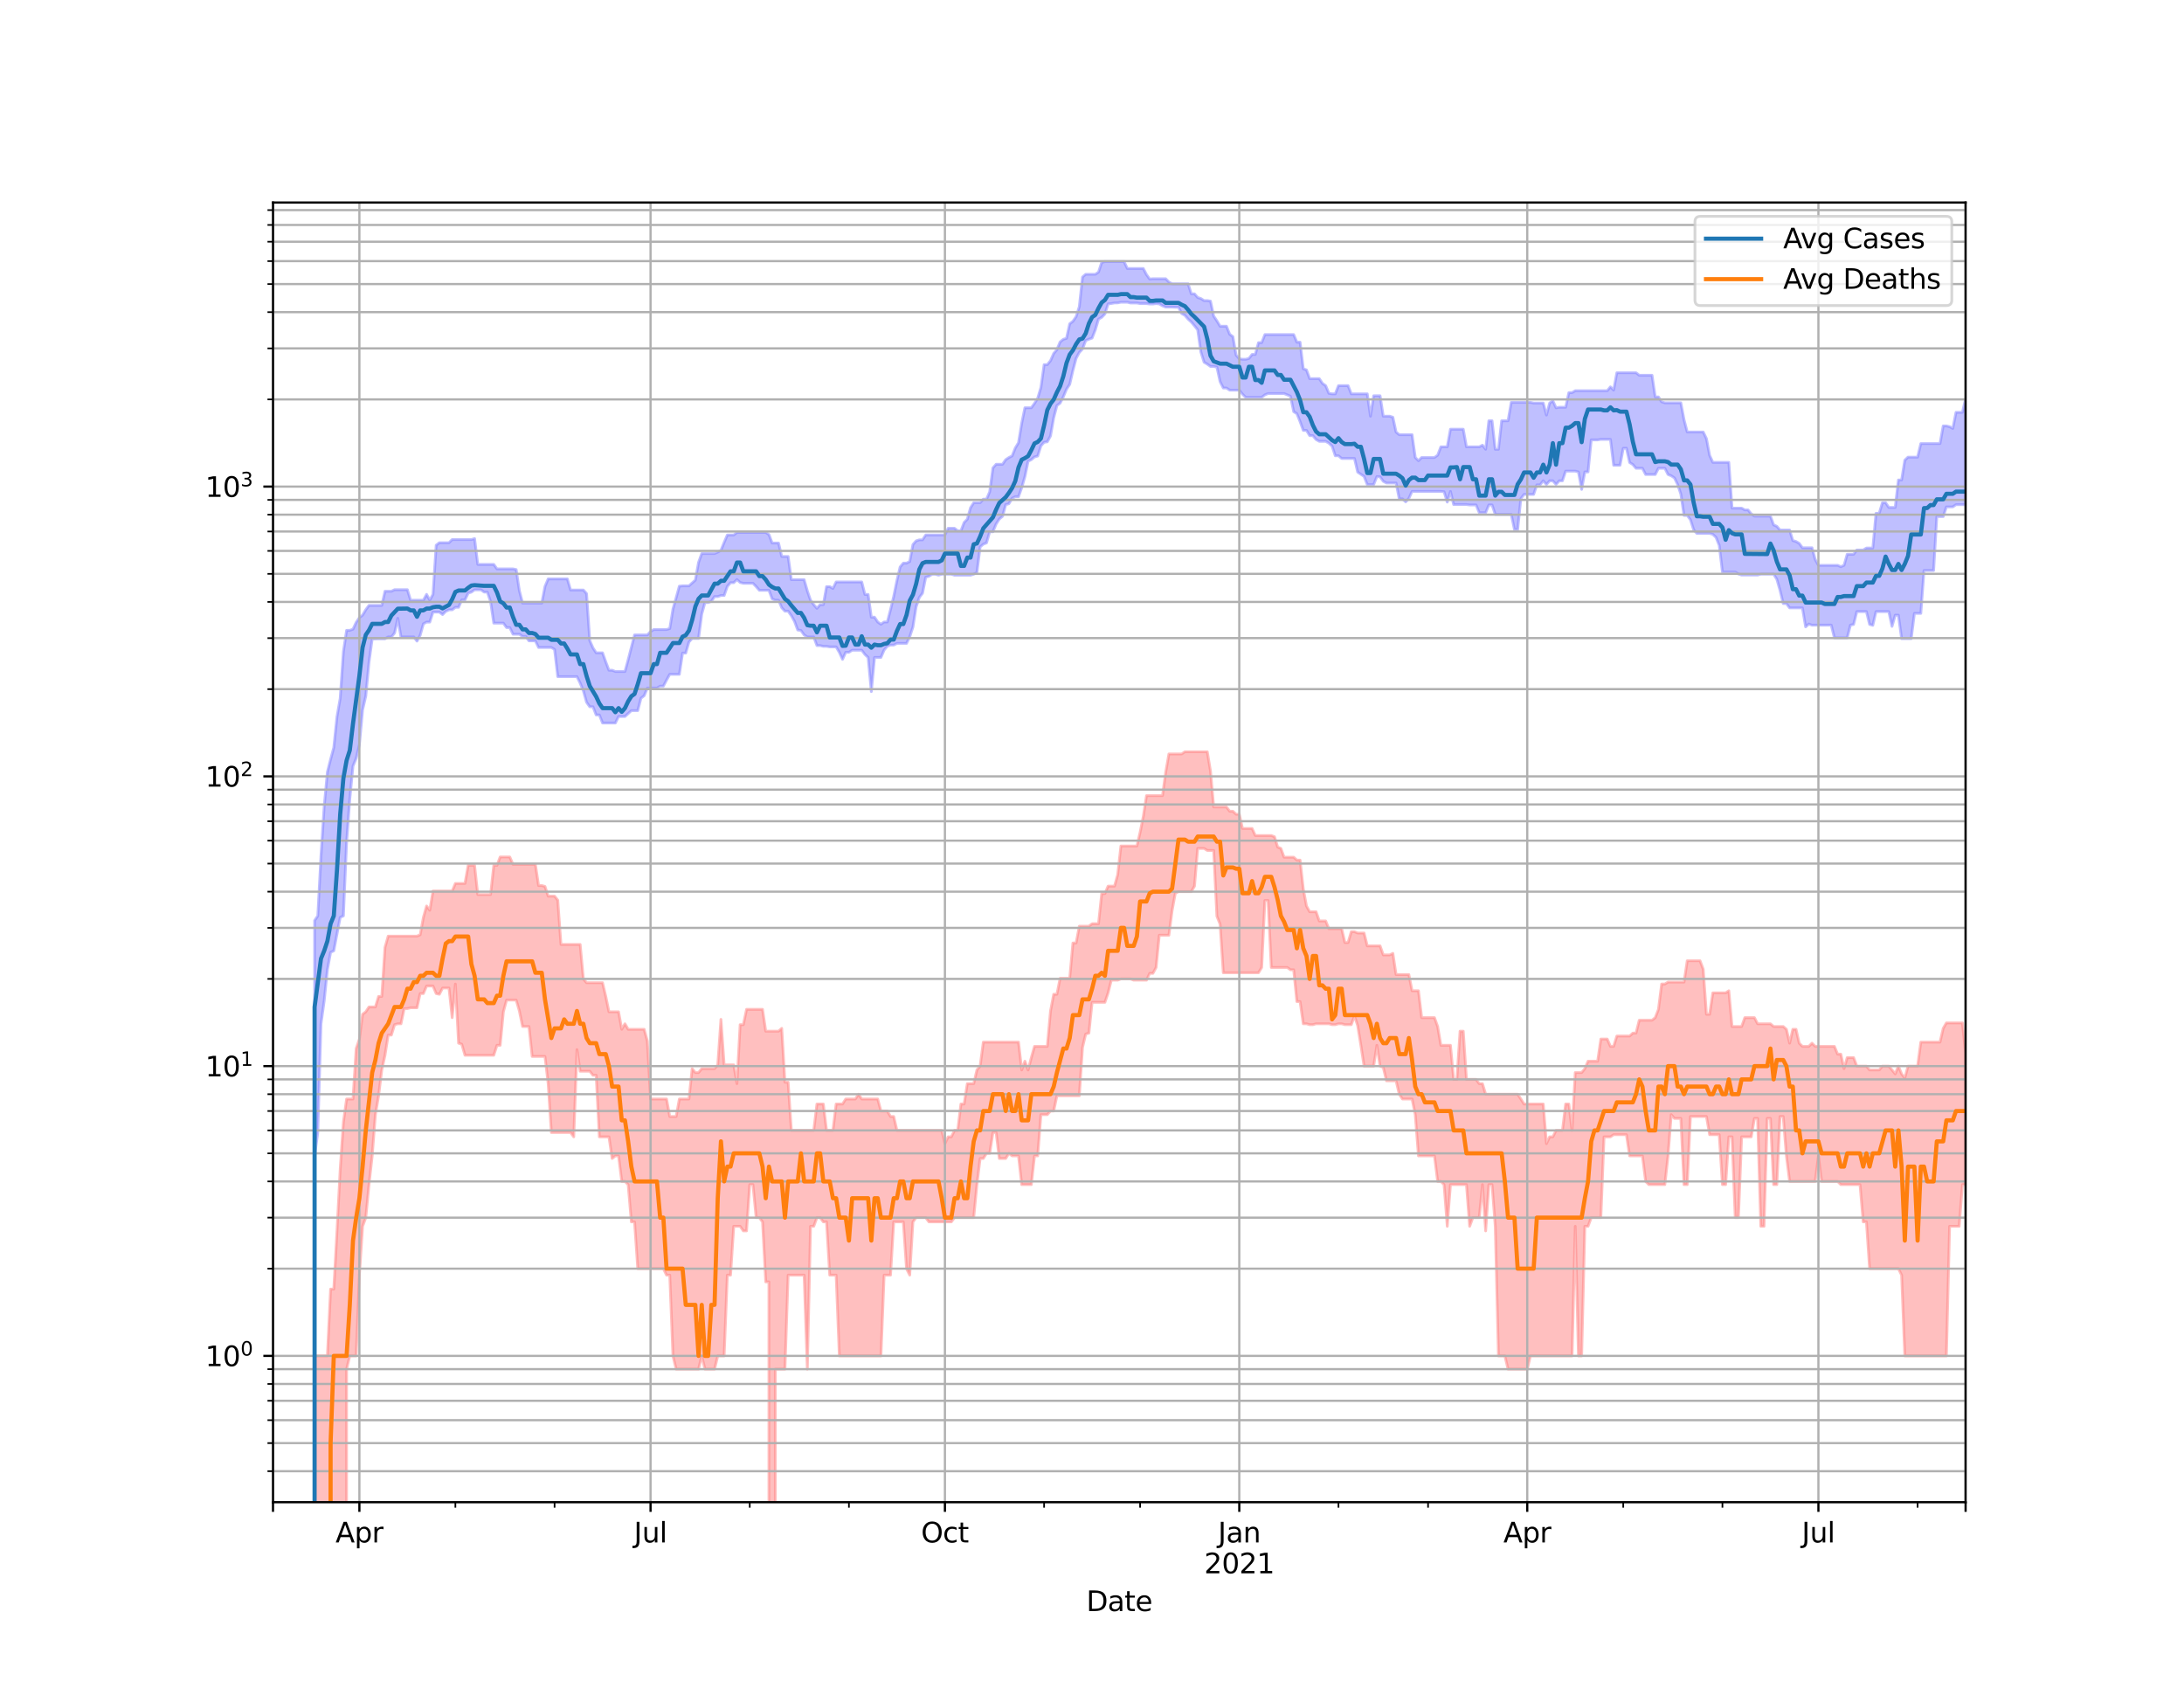 <?xml version="1.0" encoding="utf-8" standalone="no"?>
<!DOCTYPE svg PUBLIC "-//W3C//DTD SVG 1.1//EN"
  "http://www.w3.org/Graphics/SVG/1.1/DTD/svg11.dtd">
<svg height="612pt" version="1.1" viewBox="0 0 792 612" width="792pt" xmlns="http://www.w3.org/2000/svg" xmlns:xlink="http://www.w3.org/1999/xlink">
 <defs>
  <style type="text/css">*{stroke-linecap:butt;stroke-linejoin:round;}</style>
 </defs>
 <g id="figure_1">
  <g id="patch_1">
   <path d="M 0 612 
L 792 612 
L 792 0 
L 0 0 
z
" style="fill:#ffffff;"/>
  </g>
  <g id="axes_1">
   <g id="patch_2">
    <path d="M 99 544.68 
L 712.8 544.68 
L 712.8 73.44 
L 99 73.44 
z
" style="fill:#ffffff;"/>
   </g>
   <g id="PolyCollection_1">
    <path clip-path="url(#p68e2955192)" d="M 99 105555.294 
L 99 105555.294 
L 100.16 105555.294 
L 101.321 105555.294 
L 102.481 105555.294 
L 103.641 105555.294 
L 104.802 105555.294 
L 105.962 105555.294 
L 107.122 105555.294 
L 108.282 105555.294 
L 109.443 105555.294 
L 110.603 105555.294 
L 111.763 105555.294 
L 112.924 105555.294 
L 114.084 333.782 
L 115.244 332.092 
L 116.405 310.216 
L 117.565 292.377 
L 118.725 279.936 
L 119.885 275.327 
L 121.046 271.033 
L 122.206 259.832 
L 123.366 253.214 
L 124.527 236.286 
L 125.687 228.561 
L 126.847 228.561 
L 128.008 228.134 
L 129.168 225.666 
L 130.328 223.954 
L 131.488 223.033 
L 132.649 221.074 
L 133.809 219.523 
L 134.969 219.523 
L 136.13 219.523 
L 137.29 219.523 
L 138.45 219.523 
L 139.611 214.381 
L 140.771 214.381 
L 141.931 214.381 
L 143.091 213.819 
L 144.252 213.819 
L 145.412 213.819 
L 146.572 213.819 
L 147.733 213.819 
L 148.893 217.628 
L 150.053 217.628 
L 151.214 217.628 
L 152.374 217.628 
L 153.534 217.628 
L 154.695 215.517 
L 155.855 217.628 
L 157.015 215.517 
L 158.175 197.691 
L 159.336 196.784 
L 160.496 196.784 
L 161.656 196.784 
L 162.817 196.784 
L 163.977 195.644 
L 165.137 195.644 
L 166.298 195.644 
L 167.458 195.644 
L 168.618 195.644 
L 169.778 195.644 
L 170.939 195.644 
L 172.099 195.291 
L 173.259 204.65 
L 174.42 204.65 
L 175.58 204.65 
L 176.74 204.65 
L 177.901 204.65 
L 179.061 204.65 
L 180.221 206.279 
L 181.381 206.279 
L 182.542 206.279 
L 183.702 206.279 
L 184.862 206.279 
L 186.023 206.279 
L 187.183 206.517 
L 188.343 214.151 
L 189.504 218.698 
L 190.664 218.698 
L 191.824 218.698 
L 192.984 218.698 
L 194.145 218.698 
L 195.305 218.698 
L 196.465 218.698 
L 197.626 212.644 
L 198.786 209.913 
L 199.946 209.913 
L 201.107 209.913 
L 202.267 209.913 
L 203.427 209.913 
L 204.588 209.913 
L 205.748 209.913 
L 206.908 213.933 
L 208.068 213.933 
L 209.229 213.933 
L 210.389 213.933 
L 211.549 213.933 
L 212.71 215.228 
L 213.87 232.299 
L 215.03 234.918 
L 216.191 236.712 
L 217.351 236.712 
L 218.511 236.712 
L 219.671 239.989 
L 220.832 243.027 
L 221.992 243.027 
L 223.152 243.481 
L 224.313 243.481 
L 225.473 243.481 
L 226.633 243.481 
L 227.794 239.206 
L 228.954 234.721 
L 230.114 230.221 
L 231.274 230.221 
L 232.435 230.221 
L 233.595 230.221 
L 234.755 230.221 
L 235.916 228.992 
L 237.076 228.262 
L 238.236 228.262 
L 239.397 228.262 
L 240.557 228.262 
L 241.717 228.262 
L 242.878 227.908 
L 244.038 220.844 
L 245.198 216.725 
L 246.358 212.543 
L 247.519 212.422 
L 248.679 212.422 
L 249.839 212.422 
L 251 211.38 
L 252.16 210.342 
L 253.32 203.92 
L 254.481 200.711 
L 255.641 200.711 
L 256.801 200.711 
L 257.961 200.711 
L 259.122 200.711 
L 260.282 200.201 
L 261.442 199.545 
L 262.603 196.67 
L 263.763 193.979 
L 264.923 193.979 
L 266.084 193.979 
L 267.244 193.07 
L 268.404 193.07 
L 269.564 193.07 
L 270.725 193.07 
L 271.885 193.07 
L 273.045 193.07 
L 274.206 193.07 
L 275.366 193.07 
L 276.526 193.07 
L 277.687 193.07 
L 278.847 193.825 
L 280.007 196.898 
L 281.167 196.898 
L 282.328 196.898 
L 283.488 201.771 
L 284.648 201.771 
L 285.809 201.771 
L 286.969 210.179 
L 288.129 210.179 
L 289.29 210.179 
L 290.45 210.179 
L 291.61 210.179 
L 292.771 214.256 
L 293.931 217.628 
L 295.091 219.242 
L 296.251 220.591 
L 297.412 219.242 
L 298.572 219.242 
L 299.732 212.704 
L 300.893 212.704 
L 302.053 213.376 
L 303.213 211.009 
L 304.374 211.009 
L 305.534 211.009 
L 306.694 211.009 
L 307.854 211.009 
L 309.015 211.009 
L 310.175 211.009 
L 311.335 211.009 
L 312.496 211.009 
L 313.656 215.549 
L 314.816 215.549 
L 315.977 223.786 
L 317.137 223.786 
L 318.297 225.532 
L 319.457 226.342 
L 320.618 225.532 
L 321.778 225.532 
L 322.938 221.074 
L 324.099 216.21 
L 325.259 210.496 
L 326.419 205.583 
L 327.58 204.187 
L 328.74 204.187 
L 329.9 203.612 
L 331.06 197.451 
L 332.221 196.126 
L 333.381 195.748 
L 334.541 195.748 
L 335.702 193.985 
L 336.862 193.985 
L 338.022 193.985 
L 339.183 193.985 
L 340.343 193.985 
L 341.503 193.985 
L 342.664 193.985 
L 343.824 191.551 
L 344.984 191.551 
L 346.144 191.551 
L 347.305 192.476 
L 348.465 192.476 
L 349.625 189.447 
L 350.786 188.279 
L 351.946 184.11 
L 353.106 182.28 
L 354.267 182.28 
L 355.427 182.28 
L 356.587 180.991 
L 357.747 180.991 
L 358.908 178.314 
L 360.068 169.658 
L 361.228 168.344 
L 362.389 168.344 
L 363.549 168.344 
L 364.709 166.674 
L 365.87 165.896 
L 367.03 165.321 
L 368.19 162.428 
L 369.35 160.512 
L 370.511 153.44 
L 371.671 147.849 
L 372.831 147.849 
L 373.992 147.849 
L 375.152 146.265 
L 376.312 144.385 
L 377.473 140.492 
L 378.633 132.219 
L 379.793 132.219 
L 380.953 130.783 
L 382.114 128.165 
L 383.274 126.78 
L 384.434 123.993 
L 385.595 123.041 
L 386.755 122.67 
L 387.915 117.396 
L 389.076 116.505 
L 390.236 114.835 
L 391.396 111.2 
L 392.557 100.447 
L 393.717 99.446 
L 394.877 99.446 
L 396.037 99.446 
L 397.198 99.446 
L 398.358 98.677 
L 399.518 95.161 
L 400.679 94.86 
L 401.839 94.86 
L 402.999 94.86 
L 404.16 94.86 
L 405.32 94.86 
L 406.48 94.86 
L 407.64 94.86 
L 408.801 97.35 
L 409.961 97.35 
L 411.121 97.35 
L 412.282 97.35 
L 413.442 97.35 
L 414.602 97.35 
L 415.763 99.577 
L 416.923 101.187 
L 418.083 101.071 
L 419.243 101.071 
L 420.404 101.071 
L 421.564 101.071 
L 422.724 101.071 
L 423.885 102.268 
L 425.045 102.902 
L 426.205 102.902 
L 427.366 102.902 
L 428.526 102.902 
L 429.686 102.902 
L 430.847 102.902 
L 432.007 106.542 
L 433.167 106.542 
L 434.327 107.872 
L 435.488 108.257 
L 436.648 108.991 
L 437.808 108.991 
L 438.969 109.179 
L 440.129 114.612 
L 441.289 116.336 
L 442.45 118.292 
L 443.61 118.292 
L 444.77 118.292 
L 445.93 121.205 
L 447.091 122.053 
L 448.251 128.758 
L 449.411 130.069 
L 450.572 130.272 
L 451.732 130.272 
L 452.892 129.984 
L 454.053 128.518 
L 455.213 128.518 
L 456.373 124.251 
L 457.533 124.251 
L 458.694 121.311 
L 459.854 121.311 
L 461.014 121.311 
L 462.175 121.311 
L 463.335 121.311 
L 464.495 121.311 
L 465.656 121.311 
L 466.816 121.311 
L 467.976 121.311 
L 469.136 121.311 
L 470.297 124.08 
L 471.457 124.08 
L 472.617 133.711 
L 473.778 134.126 
L 474.938 137.291 
L 476.098 137.291 
L 477.259 137.291 
L 478.419 137.291 
L 479.579 139.036 
L 480.74 139.837 
L 481.9 142.614 
L 483.06 142.81 
L 484.22 142.81 
L 485.381 139.837 
L 486.541 139.837 
L 487.701 139.837 
L 488.862 139.837 
L 490.022 142.797 
L 491.182 142.797 
L 492.343 142.797 
L 493.503 142.797 
L 494.663 142.797 
L 495.823 142.797 
L 496.984 150.91 
L 498.144 143.506 
L 499.304 143.506 
L 500.465 143.506 
L 501.625 150.91 
L 502.785 150.91 
L 503.946 150.91 
L 505.106 151.287 
L 506.266 156.675 
L 507.426 157.617 
L 508.587 157.617 
L 509.747 157.617 
L 510.907 157.617 
L 512.068 157.617 
L 513.228 165.886 
L 514.388 167.052 
L 515.549 165.886 
L 516.709 165.886 
L 517.869 165.886 
L 519.029 165.886 
L 520.19 165.886 
L 521.35 165.057 
L 522.51 162.027 
L 523.671 162.027 
L 524.831 162.027 
L 525.991 155.634 
L 527.152 155.634 
L 528.312 155.634 
L 529.472 155.634 
L 530.633 155.634 
L 531.793 162.027 
L 532.953 162.027 
L 534.113 162.027 
L 535.274 162.027 
L 536.434 162.027 
L 537.594 161.423 
L 538.755 162.907 
L 539.915 152.572 
L 541.075 152.572 
L 542.236 162.907 
L 543.396 162.907 
L 544.556 152.572 
L 545.716 152.572 
L 546.877 152.572 
L 548.037 145.897 
L 549.197 145.897 
L 550.358 145.897 
L 551.518 145.897 
L 552.678 145.897 
L 553.839 145.897 
L 554.999 145.897 
L 556.159 146.136 
L 557.319 146.136 
L 558.48 146.136 
L 559.64 146.136 
L 560.8 150.513 
L 561.961 146.136 
L 563.121 145.34 
L 564.281 147.862 
L 565.442 147.672 
L 566.602 147.672 
L 567.762 147.672 
L 568.922 142.369 
L 570.083 142.369 
L 571.243 141.674 
L 572.403 141.674 
L 573.564 141.674 
L 574.724 141.674 
L 575.884 141.674 
L 577.045 141.674 
L 578.205 141.674 
L 579.365 141.674 
L 580.526 141.674 
L 581.686 141.674 
L 582.846 141.674 
L 584.006 140.275 
L 585.167 141.436 
L 586.327 135.154 
L 587.487 135.154 
L 588.648 135.154 
L 589.808 135.154 
L 590.968 135.154 
L 592.129 135.154 
L 593.289 135.154 
L 594.449 136.071 
L 595.609 136.071 
L 596.77 136.071 
L 597.93 136.071 
L 599.09 136.071 
L 600.251 143.922 
L 601.411 143.922 
L 602.571 145.692 
L 603.732 146.063 
L 604.892 146.063 
L 606.052 146.063 
L 607.212 146.063 
L 608.373 146.063 
L 609.533 146.063 
L 610.693 152.203 
L 611.854 156.637 
L 613.014 156.637 
L 614.174 156.637 
L 615.335 156.637 
L 616.495 156.637 
L 617.655 156.637 
L 618.816 159.043 
L 619.976 165.128 
L 621.136 167.654 
L 622.296 167.654 
L 623.457 167.654 
L 624.617 167.654 
L 625.777 167.654 
L 626.938 167.654 
L 628.098 184.245 
L 629.258 184.245 
L 630.419 184.245 
L 631.579 184.245 
L 632.739 184.894 
L 633.899 184.894 
L 635.06 186.316 
L 636.22 187.157 
L 637.38 187.157 
L 638.541 187.157 
L 639.701 187.157 
L 640.861 187.157 
L 642.022 187.157 
L 643.182 190.323 
L 644.342 190.839 
L 645.502 192.191 
L 646.663 192.191 
L 647.823 192.191 
L 648.983 192.191 
L 650.144 196.007 
L 651.304 196.351 
L 652.464 197.034 
L 653.625 198.616 
L 654.785 198.616 
L 655.945 198.616 
L 657.105 198.616 
L 658.266 202.857 
L 659.426 204.973 
L 660.586 204.973 
L 661.747 204.973 
L 662.907 204.973 
L 664.067 204.973 
L 665.228 204.973 
L 666.388 204.973 
L 667.548 205.488 
L 668.709 204.973 
L 669.869 200.975 
L 671.029 200.975 
L 672.189 200.975 
L 673.35 199.432 
L 674.51 199.432 
L 675.67 199.432 
L 676.831 198.72 
L 677.991 198.72 
L 679.151 198.72 
L 680.312 186.124 
L 681.472 186.124 
L 682.632 182.28 
L 683.792 182.28 
L 684.953 183.997 
L 686.113 183.997 
L 687.273 183.997 
L 688.434 174.033 
L 689.594 174.033 
L 690.754 166.855 
L 691.915 165.759 
L 693.075 165.759 
L 694.235 165.759 
L 695.395 165.759 
L 696.556 160.839 
L 697.716 160.839 
L 698.876 160.839 
L 700.037 160.839 
L 701.197 160.839 
L 702.357 160.839 
L 703.518 160.839 
L 704.678 154.435 
L 705.838 154.435 
L 706.998 154.723 
L 708.159 155.348 
L 709.319 149.51 
L 710.479 149.51 
L 711.64 149.51 
L 712.8 144.61 
L 712.8 182.98 
L 712.8 182.98 
L 711.64 182.98 
L 710.479 182.98 
L 709.319 182.98 
L 708.159 183.793 
L 706.998 183.793 
L 705.838 183.793 
L 704.678 187.301 
L 703.518 187.301 
L 702.357 187.301 
L 701.197 206.871 
L 700.037 206.871 
L 698.876 206.871 
L 697.716 206.871 
L 696.556 222.404 
L 695.395 222.404 
L 694.235 222.404 
L 693.075 231.575 
L 691.915 231.575 
L 690.754 231.575 
L 689.594 231.575 
L 688.434 223.071 
L 687.273 223.071 
L 686.113 227.125 
L 684.953 221.759 
L 683.792 221.759 
L 682.632 221.759 
L 681.472 221.759 
L 680.312 221.759 
L 679.151 226.739 
L 677.991 226.41 
L 676.831 221.759 
L 675.67 221.759 
L 674.51 221.759 
L 673.35 221.759 
L 672.189 226.41 
L 671.029 226.657 
L 669.869 231.286 
L 668.709 231.286 
L 667.548 231.286 
L 666.388 231.286 
L 665.228 231.286 
L 664.067 226.657 
L 662.907 226.657 
L 661.747 226.684 
L 660.586 226.684 
L 659.426 226.684 
L 658.266 226.684 
L 657.105 226.684 
L 655.945 226.274 
L 654.785 227.306 
L 653.625 220.423 
L 652.464 220.423 
L 651.304 220.423 
L 650.144 220.423 
L 648.983 220.423 
L 647.823 218.836 
L 646.663 218.836 
L 645.502 214.016 
L 644.342 210.027 
L 643.182 208.179 
L 642.022 208.179 
L 640.861 208.179 
L 639.701 208.179 
L 638.541 208.179 
L 637.38 208.509 
L 636.22 208.509 
L 635.06 208.509 
L 633.899 208.509 
L 632.739 208.509 
L 631.579 208.509 
L 630.419 208.115 
L 629.258 207.408 
L 628.098 207.408 
L 626.938 207.408 
L 625.777 207.408 
L 624.617 207.408 
L 623.457 197.756 
L 622.296 194.858 
L 621.136 193.738 
L 619.976 193.399 
L 618.816 193.399 
L 617.655 193.399 
L 616.495 193.399 
L 615.335 193.399 
L 614.174 192.082 
L 613.014 188.445 
L 611.854 186.869 
L 610.693 186.869 
L 609.533 179.134 
L 608.373 175.655 
L 607.212 173.282 
L 606.052 172.526 
L 604.892 172.056 
L 603.732 169.792 
L 602.571 169.792 
L 601.411 169.792 
L 600.251 172.056 
L 599.09 172.056 
L 597.93 172.056 
L 596.77 172.056 
L 595.609 169.792 
L 594.449 169.792 
L 593.289 169.792 
L 592.129 168.428 
L 590.968 167.706 
L 589.808 162.516 
L 588.648 162.549 
L 587.487 168.7 
L 586.327 168.7 
L 585.167 168.7 
L 584.006 159.306 
L 582.846 159.306 
L 581.686 159.306 
L 580.526 159.306 
L 579.365 159.5 
L 578.205 159.5 
L 577.045 159.5 
L 575.884 171.112 
L 574.724 171.112 
L 573.564 177.443 
L 572.403 171.112 
L 571.243 170.825 
L 570.083 170.825 
L 568.922 170.825 
L 567.762 170.825 
L 566.602 174.337 
L 565.442 174.337 
L 564.281 175.641 
L 563.121 174.337 
L 561.961 174.337 
L 560.8 175.673 
L 559.64 174.337 
L 558.48 175.794 
L 557.319 175.812 
L 556.159 179.265 
L 554.999 179.265 
L 553.839 179.265 
L 552.678 179.265 
L 551.518 180.785 
L 550.358 192.018 
L 549.197 192.018 
L 548.037 186.527 
L 546.877 186.527 
L 545.716 186.527 
L 544.556 186.527 
L 543.396 186.527 
L 542.236 186.527 
L 541.075 183.091 
L 539.915 183.091 
L 538.755 185.899 
L 537.594 185.899 
L 536.434 185.899 
L 535.274 183.091 
L 534.113 183.091 
L 532.953 183.091 
L 531.793 182.948 
L 530.633 182.948 
L 529.472 182.948 
L 528.312 182.948 
L 527.152 182.948 
L 525.991 178.186 
L 524.831 182.057 
L 523.671 178.3 
L 522.51 178.186 
L 521.35 178.186 
L 520.19 178.186 
L 519.029 178.186 
L 517.869 178.186 
L 516.709 178.186 
L 515.549 178.186 
L 514.388 178.186 
L 513.228 178.186 
L 512.068 178.186 
L 510.907 180.715 
L 509.747 181.965 
L 508.587 180.865 
L 507.426 180.865 
L 506.266 175.133 
L 505.106 175.133 
L 503.946 175.133 
L 502.785 175.133 
L 501.625 174.516 
L 500.465 172.892 
L 499.304 172.812 
L 498.144 175.713 
L 496.984 175.713 
L 495.823 175.713 
L 494.663 172.736 
L 493.503 171.977 
L 492.343 171.189 
L 491.182 166.234 
L 490.022 166.234 
L 488.862 166.234 
L 487.701 166.234 
L 486.541 166.234 
L 485.381 165.256 
L 484.22 165.256 
L 483.06 161.782 
L 481.9 160.683 
L 480.74 160.026 
L 479.579 160.026 
L 478.419 160.026 
L 477.259 159.372 
L 476.098 157.959 
L 474.938 157.959 
L 473.778 156.052 
L 472.617 156.052 
L 471.457 152.873 
L 470.297 149.999 
L 469.136 149.268 
L 467.976 143.668 
L 466.816 143.172 
L 465.656 142.697 
L 464.495 142.697 
L 463.335 142.697 
L 462.175 142.697 
L 461.014 142.697 
L 459.854 142.697 
L 458.694 143.172 
L 457.533 144.061 
L 456.373 144.061 
L 455.213 144.061 
L 454.053 144.061 
L 452.892 144.061 
L 451.732 144.061 
L 450.572 142.924 
L 449.411 141.47 
L 448.251 141.47 
L 447.091 141.47 
L 445.93 141.47 
L 444.77 140.692 
L 443.61 140.692 
L 442.45 138.386 
L 441.289 133.107 
L 440.129 132.869 
L 438.969 132.869 
L 437.808 132.024 
L 436.648 131.346 
L 435.488 127.65 
L 434.327 119.597 
L 433.167 118.144 
L 432.007 116.753 
L 430.847 115.71 
L 429.686 114.331 
L 428.526 113.703 
L 427.366 111.395 
L 426.205 111.395 
L 425.045 111.34 
L 423.885 111.34 
L 422.724 111.34 
L 421.564 110.884 
L 420.404 110.203 
L 419.243 110.084 
L 418.083 110.234 
L 416.923 110.234 
L 415.763 110.084 
L 414.602 110.084 
L 413.442 110.084 
L 412.282 109.868 
L 411.121 109.868 
L 409.961 109.868 
L 408.801 109.597 
L 407.64 109.597 
L 406.48 109.597 
L 405.32 109.816 
L 404.16 109.839 
L 402.999 110.058 
L 401.839 110.194 
L 400.679 113.856 
L 399.518 115.059 
L 398.358 115.738 
L 397.198 119.607 
L 396.037 122.58 
L 394.877 123.004 
L 393.717 123.486 
L 392.557 126.55 
L 391.396 127.783 
L 390.236 129.942 
L 389.076 134.362 
L 387.915 139.361 
L 386.755 141.134 
L 385.595 143.904 
L 384.434 146.162 
L 383.274 147.033 
L 382.114 151.484 
L 380.953 158.078 
L 379.793 160.195 
L 378.633 160.381 
L 377.473 161.663 
L 376.312 165.356 
L 375.152 165.68 
L 373.992 166.667 
L 372.831 167.241 
L 371.671 172.816 
L 370.511 176.831 
L 369.35 180.093 
L 368.19 180.093 
L 367.03 180.66 
L 365.87 182.644 
L 364.709 182.975 
L 363.549 187.226 
L 362.389 188.184 
L 361.228 190.008 
L 360.068 192.814 
L 358.908 192.814 
L 357.747 196.855 
L 356.587 197.314 
L 355.427 198.298 
L 354.267 207.624 
L 353.106 208.197 
L 351.946 208.564 
L 350.786 208.564 
L 349.625 208.564 
L 348.465 208.564 
L 347.305 208.564 
L 346.144 208.564 
L 344.984 208.197 
L 343.824 208.197 
L 342.664 208.197 
L 341.503 208.197 
L 340.343 208.546 
L 339.183 208.197 
L 338.022 208.215 
L 336.862 208.954 
L 335.702 209.299 
L 334.541 215.089 
L 333.381 216.637 
L 332.221 220.007 
L 331.06 227.375 
L 329.9 230.878 
L 328.74 233.287 
L 327.58 233.287 
L 326.419 233.287 
L 325.259 233.287 
L 324.099 233.894 
L 322.938 233.894 
L 321.778 234.33 
L 320.618 235.681 
L 319.457 238.383 
L 318.297 238.383 
L 317.137 238.383 
L 315.977 250.753 
L 314.816 238.383 
L 313.656 237.297 
L 312.496 235.764 
L 311.335 235.764 
L 310.175 235.764 
L 309.015 235.764 
L 307.854 236.524 
L 306.694 236.524 
L 305.534 239.08 
L 304.374 236.524 
L 303.213 234.558 
L 302.053 234.558 
L 300.893 234.558 
L 299.732 234.363 
L 298.572 234.363 
L 297.412 234.071 
L 296.251 234.071 
L 295.091 230.953 
L 293.931 230.953 
L 292.771 230.953 
L 291.61 230.221 
L 290.45 228.604 
L 289.29 228.432 
L 288.129 225.332 
L 286.969 223.249 
L 285.809 221.599 
L 284.648 221.599 
L 283.488 220.352 
L 282.328 217.639 
L 281.167 217.639 
L 280.007 217.135 
L 278.847 214.037 
L 277.687 214.037 
L 276.526 214.037 
L 275.366 214.037 
L 274.206 212.684 
L 273.045 211.498 
L 271.885 211.498 
L 270.725 211.498 
L 269.564 211.498 
L 268.404 211.204 
L 267.244 210.141 
L 266.084 211.273 
L 264.923 211.273 
L 263.763 212.634 
L 262.603 215.927 
L 261.442 215.927 
L 260.282 216.319 
L 259.122 216.319 
L 257.961 218.035 
L 256.801 218.479 
L 255.641 218.491 
L 254.481 222.68 
L 253.32 231.484 
L 252.16 231.484 
L 251 231.484 
L 249.839 232.783 
L 248.679 236.797 
L 247.519 236.797 
L 246.358 244.504 
L 245.198 244.504 
L 244.038 244.504 
L 242.878 244.504 
L 241.717 246.599 
L 240.557 248.796 
L 239.397 248.796 
L 238.236 249.492 
L 237.076 249.492 
L 235.916 249.492 
L 234.755 249.492 
L 233.595 252.267 
L 232.435 253.165 
L 231.274 257.671 
L 230.114 257.671 
L 228.954 257.671 
L 227.794 258.739 
L 226.633 259.804 
L 225.473 259.804 
L 224.313 259.804 
L 223.152 262.161 
L 221.992 262.161 
L 220.832 262.161 
L 219.671 262.161 
L 218.511 262.161 
L 217.351 259.24 
L 216.191 259.24 
L 215.03 256.259 
L 213.87 256.259 
L 212.71 254.635 
L 211.549 250.498 
L 210.389 247.695 
L 209.229 245.343 
L 208.068 245.343 
L 206.908 245.343 
L 205.748 245.343 
L 204.588 245.343 
L 203.427 245.343 
L 202.267 245.343 
L 201.107 235.48 
L 199.946 234.77 
L 198.786 234.77 
L 197.626 234.77 
L 196.465 234.77 
L 195.305 234.77 
L 194.145 232.377 
L 192.984 232.377 
L 191.824 232.377 
L 190.664 230.773 
L 189.504 230.773 
L 188.343 229.955 
L 187.183 229.955 
L 186.023 229.955 
L 184.862 227.557 
L 183.702 227.557 
L 182.542 225.949 
L 181.381 225.949 
L 180.221 225.949 
L 179.061 225.949 
L 177.901 218.148 
L 176.74 214.697 
L 175.58 214.697 
L 174.42 213.86 
L 173.259 213.86 
L 172.099 213.86 
L 170.939 214.697 
L 169.778 215.078 
L 168.618 217.515 
L 167.458 217.515 
L 166.298 220.209 
L 165.137 220.209 
L 163.977 221.123 
L 162.817 221.123 
L 161.656 221.66 
L 160.496 222.843 
L 159.336 221.944 
L 158.175 221.944 
L 157.015 221.944 
L 155.855 225.559 
L 154.695 225.559 
L 153.534 226.22 
L 152.374 230.34 
L 151.214 232.455 
L 150.053 230.938 
L 148.893 230.938 
L 147.733 230.938 
L 146.572 230.938 
L 145.412 230.938 
L 144.252 224.187 
L 143.091 229.515 
L 141.931 230.938 
L 140.771 230.938 
L 139.611 231.621 
L 138.45 231.621 
L 137.29 231.621 
L 136.13 231.667 
L 134.969 231.667 
L 133.809 240.118 
L 132.649 252.387 
L 131.488 257.401 
L 130.328 270.028 
L 129.168 274.93 
L 128.008 277.783 
L 126.847 289.679 
L 125.687 305.503 
L 124.527 332.092 
L 123.366 332.649 
L 122.206 338.622 
L 121.046 344.76 
L 119.885 345.311 
L 118.725 351.642 
L 117.565 362.897 
L 116.405 371.216 
L 115.244 410.644 
L 114.084 419.118 
L 112.924 105555.294 
L 111.763 105555.294 
L 110.603 105555.294 
L 109.443 105555.294 
L 108.282 105555.294 
L 107.122 105555.294 
L 105.962 105555.294 
L 104.802 105555.294 
L 103.641 105555.294 
L 102.481 105555.294 
L 101.321 105555.294 
L 100.16 105555.294 
L 99 105555.294 
z
" style="fill:#8080ff;fill-opacity:0.5;stroke:#8080ff;stroke-opacity:0.5;"/>
   </g>
   <g id="PolyCollection_2">
    <path clip-path="url(#p68e2955192)" d="M 99 105555.294 
L 99 105555.294 
L 100.16 105555.294 
L 101.321 105555.294 
L 102.481 105555.294 
L 103.641 105555.294 
L 104.802 105555.294 
L 105.962 105555.294 
L 107.122 105555.294 
L 108.282 105555.294 
L 109.443 105555.294 
L 110.603 105555.294 
L 111.763 105555.294 
L 112.924 105555.294 
L 114.084 491.633 
L 115.244 491.633 
L 116.405 491.633 
L 117.565 491.633 
L 118.725 491.633 
L 119.885 467.421 
L 121.046 467.421 
L 122.206 446.312 
L 123.366 424.029 
L 124.527 406.932 
L 125.687 398.495 
L 126.847 398.495 
L 128.008 398.495 
L 129.168 380.192 
L 130.328 376.754 
L 131.488 367.765 
L 132.649 366.867 
L 133.809 365.123 
L 134.969 365.123 
L 136.13 365.123 
L 137.29 361.296 
L 138.45 361.296 
L 139.611 343.5 
L 140.771 339.426 
L 141.931 339.426 
L 143.091 339.426 
L 144.252 339.426 
L 145.412 339.426 
L 146.572 339.426 
L 147.733 339.426 
L 148.893 339.426 
L 150.053 339.426 
L 151.214 339.426 
L 152.374 338.942 
L 153.534 332.649 
L 154.695 328.504 
L 155.855 330.064 
L 157.015 323.087 
L 158.175 323.087 
L 159.336 323.087 
L 160.496 323.087 
L 161.656 323.087 
L 162.817 323.087 
L 163.977 323.087 
L 165.137 320.334 
L 166.298 320.334 
L 167.458 320.334 
L 168.618 320.334 
L 169.778 313.776 
L 170.939 313.776 
L 172.099 313.776 
L 173.259 324.353 
L 174.42 324.353 
L 175.58 324.353 
L 176.74 324.353 
L 177.901 324.353 
L 179.061 313.776 
L 180.221 313.776 
L 181.381 310.733 
L 182.542 310.733 
L 183.702 310.733 
L 184.862 310.733 
L 186.023 313.407 
L 187.183 313.407 
L 188.343 313.407 
L 189.504 313.407 
L 190.664 313.407 
L 191.824 313.407 
L 192.984 313.407 
L 194.145 313.407 
L 195.305 321.088 
L 196.465 321.088 
L 197.626 321.415 
L 198.786 324.94 
L 199.946 324.94 
L 201.107 324.94 
L 202.267 326.381 
L 203.427 342.447 
L 204.588 342.447 
L 205.748 342.447 
L 206.908 342.447 
L 208.068 342.447 
L 209.229 342.447 
L 210.389 342.447 
L 211.549 354.942 
L 212.71 356.332 
L 213.87 356.332 
L 215.03 356.332 
L 216.191 356.332 
L 217.351 356.332 
L 218.511 356.332 
L 219.671 361.296 
L 220.832 366.867 
L 221.992 366.867 
L 223.152 366.867 
L 224.313 366.867 
L 225.473 373.215 
L 226.633 371.216 
L 227.794 373.215 
L 228.954 373.215 
L 230.114 373.215 
L 231.274 373.215 
L 232.435 373.215 
L 233.595 373.215 
L 234.755 377.496 
L 235.916 398.495 
L 237.076 398.495 
L 238.236 398.495 
L 239.397 398.495 
L 240.557 398.495 
L 241.717 398.495 
L 242.878 404.842 
L 244.038 404.842 
L 245.198 404.842 
L 246.358 398.495 
L 247.519 398.495 
L 248.679 398.495 
L 249.839 398.495 
L 251 387.491 
L 252.16 388.909 
L 253.32 388.909 
L 254.481 387.491 
L 255.641 387.491 
L 256.801 387.491 
L 257.961 387.491 
L 259.122 387.491 
L 260.282 386.115 
L 261.442 369.615 
L 262.603 386.115 
L 263.763 386.115 
L 264.923 386.115 
L 266.084 386.115 
L 267.244 392.923 
L 268.404 371.543 
L 269.564 371.543 
L 270.725 365.987 
L 271.885 365.987 
L 273.045 365.987 
L 274.206 365.987 
L 275.366 365.987 
L 276.526 365.987 
L 277.687 373.901 
L 278.847 373.901 
L 280.007 373.901 
L 281.167 373.901 
L 282.328 373.901 
L 283.488 372.876 
L 284.648 392.402 
L 285.809 392.402 
L 286.969 409.877 
L 288.129 409.877 
L 289.29 409.877 
L 290.45 409.877 
L 291.61 409.877 
L 292.771 409.877 
L 293.931 409.877 
L 295.091 409.877 
L 296.251 400.308 
L 297.412 400.308 
L 298.572 400.308 
L 299.732 409.877 
L 300.893 409.877 
L 302.053 409.877 
L 303.213 400.308 
L 304.374 400.308 
L 305.534 400.308 
L 306.694 398.495 
L 307.854 398.495 
L 309.015 398.495 
L 310.175 398.495 
L 311.335 396.751 
L 312.496 398.495 
L 313.656 398.495 
L 314.816 398.495 
L 315.977 398.495 
L 317.137 398.495 
L 318.297 398.495 
L 319.457 402.844 
L 320.618 402.844 
L 321.778 402.844 
L 322.938 404.842 
L 324.099 404.842 
L 325.259 409.877 
L 326.419 409.877 
L 327.58 409.877 
L 328.74 409.877 
L 329.9 409.877 
L 331.06 409.877 
L 332.221 409.877 
L 333.381 409.877 
L 334.541 409.877 
L 335.702 409.877 
L 336.862 409.877 
L 338.022 409.877 
L 339.183 409.877 
L 340.343 409.877 
L 341.503 409.877 
L 342.664 414.685 
L 343.824 412.218 
L 344.984 412.218 
L 346.144 409.877 
L 347.305 409.877 
L 348.465 400.308 
L 349.625 400.308 
L 350.786 392.923 
L 351.946 392.923 
L 353.106 392.923 
L 354.267 387.959 
L 355.427 386.569 
L 356.587 377.871 
L 357.747 377.871 
L 358.908 377.871 
L 360.068 377.871 
L 361.228 377.871 
L 362.389 377.871 
L 363.549 377.871 
L 364.709 377.871 
L 365.87 377.871 
L 367.03 377.871 
L 368.19 377.871 
L 369.35 377.871 
L 370.511 387.959 
L 371.671 384.779 
L 372.831 387.959 
L 373.992 383.482 
L 375.152 379.405 
L 376.312 379.405 
L 377.473 379.405 
L 378.633 379.405 
L 379.793 379.405 
L 380.953 366.572 
L 382.114 360.516 
L 383.274 360.516 
L 384.434 354.714 
L 385.595 354.714 
L 386.755 354.714 
L 387.915 354.714 
L 389.076 341.929 
L 390.236 341.929 
L 391.396 335.837 
L 392.557 335.837 
L 393.717 335.837 
L 394.877 335.837 
L 396.037 334.945 
L 397.198 334.945 
L 398.358 334.945 
L 399.518 324.004 
L 400.679 324.004 
L 401.839 321.306 
L 402.999 321.306 
L 404.16 321.306 
L 405.32 317.136 
L 406.48 306.756 
L 407.64 306.756 
L 408.801 306.756 
L 409.961 306.756 
L 411.121 306.756 
L 412.282 306.756 
L 413.442 301.798 
L 414.602 296.053 
L 415.763 288.493 
L 416.923 288.493 
L 418.083 288.493 
L 419.243 288.493 
L 420.404 288.493 
L 421.564 288.493 
L 422.724 280.024 
L 423.885 273.377 
L 425.045 273.377 
L 426.205 273.377 
L 427.366 273.377 
L 428.526 273.377 
L 429.686 272.582 
L 430.847 272.582 
L 432.007 272.582 
L 433.167 272.582 
L 434.327 272.582 
L 435.488 272.582 
L 436.648 272.582 
L 437.808 272.582 
L 438.969 279.584 
L 440.129 292.609 
L 441.289 292.609 
L 442.45 292.609 
L 443.61 292.609 
L 444.77 292.609 
L 445.93 294.148 
L 447.091 294.148 
L 448.251 295.244 
L 449.411 295.244 
L 450.572 300.396 
L 451.732 300.396 
L 452.892 300.396 
L 454.053 300.396 
L 455.213 302.951 
L 456.373 302.951 
L 457.533 302.951 
L 458.694 302.951 
L 459.854 302.951 
L 461.014 302.951 
L 462.175 303.391 
L 463.335 307.154 
L 464.495 307.637 
L 465.656 310.82 
L 466.816 310.82 
L 467.976 310.82 
L 469.136 310.82 
L 470.297 311.873 
L 471.457 311.873 
L 472.617 322.299 
L 473.778 328.504 
L 474.938 330.596 
L 476.098 330.596 
L 477.259 330.596 
L 478.419 333.926 
L 479.579 333.926 
L 480.74 333.926 
L 481.9 336.746 
L 483.06 336.746 
L 484.22 336.746 
L 485.381 336.746 
L 486.541 336.746 
L 487.701 341.758 
L 488.862 341.758 
L 490.022 337.831 
L 491.182 337.831 
L 492.343 338.304 
L 493.503 338.304 
L 494.663 338.304 
L 495.823 342.97 
L 496.984 342.97 
L 498.144 342.97 
L 499.304 342.97 
L 500.465 342.97 
L 501.625 346.244 
L 502.785 346.244 
L 503.946 346.244 
L 505.106 345.682 
L 506.266 353.372 
L 507.426 353.372 
L 508.587 353.372 
L 509.747 353.372 
L 510.907 353.372 
L 512.068 359.245 
L 513.228 359.245 
L 514.388 359.245 
L 515.549 368.99 
L 516.709 368.99 
L 517.869 368.99 
L 519.029 368.99 
L 520.19 368.99 
L 521.35 372.205 
L 522.51 379.017 
L 523.671 379.017 
L 524.831 379.017 
L 525.991 379.017 
L 527.152 391.376 
L 528.312 391.376 
L 529.472 373.901 
L 530.633 373.901 
L 531.793 391.376 
L 532.953 391.376 
L 534.113 391.376 
L 535.274 391.376 
L 536.434 392.923 
L 537.594 392.923 
L 538.755 396.751 
L 539.915 396.751 
L 541.075 396.751 
L 542.236 396.751 
L 543.396 396.751 
L 544.556 396.751 
L 545.716 396.751 
L 546.877 396.751 
L 548.037 396.751 
L 549.197 396.751 
L 550.358 396.751 
L 551.518 398.495 
L 552.678 400.308 
L 553.839 400.308 
L 554.999 400.308 
L 556.159 400.308 
L 557.319 400.308 
L 558.48 400.308 
L 559.64 400.308 
L 560.8 414.685 
L 561.961 412.218 
L 563.121 412.218 
L 564.281 409.877 
L 565.442 409.877 
L 566.602 409.877 
L 567.762 400.308 
L 568.922 400.308 
L 570.083 409.877 
L 571.243 388.909 
L 572.403 388.909 
L 573.564 388.909 
L 574.724 387.491 
L 575.884 384.779 
L 577.045 384.779 
L 578.205 384.779 
L 579.365 384.779 
L 580.526 376.754 
L 581.686 376.754 
L 582.846 376.754 
L 584.006 379.405 
L 585.167 379.405 
L 586.327 375.663 
L 587.487 375.663 
L 588.648 375.663 
L 589.808 375.663 
L 590.968 375.663 
L 592.129 374.598 
L 593.289 374.598 
L 594.449 369.931 
L 595.609 369.931 
L 596.77 369.931 
L 597.93 369.931 
L 599.09 369.931 
L 600.251 368.99 
L 601.411 365.987 
L 602.571 356.804 
L 603.732 356.804 
L 604.892 356.097 
L 606.052 356.097 
L 607.212 356.097 
L 608.373 356.097 
L 609.533 356.097 
L 610.693 356.097 
L 611.854 348.367 
L 613.014 348.367 
L 614.174 348.367 
L 615.335 348.367 
L 616.495 348.367 
L 617.655 351.43 
L 618.816 367.765 
L 619.976 367.765 
L 621.136 360.003 
L 622.296 360.003 
L 623.457 360.003 
L 624.617 360.003 
L 625.777 360.003 
L 626.938 359.245 
L 628.098 372.205 
L 629.258 372.205 
L 630.419 372.205 
L 631.579 372.205 
L 632.739 368.99 
L 633.899 368.99 
L 635.06 368.99 
L 636.22 368.99 
L 637.38 371.216 
L 638.541 371.216 
L 639.701 371.216 
L 640.861 371.216 
L 642.022 371.216 
L 643.182 372.205 
L 644.342 372.205 
L 645.502 372.205 
L 646.663 372.205 
L 647.823 373.215 
L 648.983 378.25 
L 650.144 373.215 
L 651.304 373.215 
L 652.464 378.25 
L 653.625 379.405 
L 654.785 379.405 
L 655.945 379.405 
L 657.105 378.25 
L 658.266 379.405 
L 659.426 379.405 
L 660.586 379.405 
L 661.747 379.405 
L 662.907 379.405 
L 664.067 379.405 
L 665.228 379.405 
L 666.388 382.22 
L 667.548 382.22 
L 668.709 387.491 
L 669.869 383.482 
L 671.029 383.482 
L 672.189 383.482 
L 673.35 386.569 
L 674.51 386.569 
L 675.67 386.569 
L 676.831 386.569 
L 677.991 387.959 
L 679.151 387.959 
L 680.312 387.959 
L 681.472 387.959 
L 682.632 386.569 
L 683.792 386.569 
L 684.953 386.569 
L 686.113 387.959 
L 687.273 389.392 
L 688.434 386.569 
L 689.594 389.392 
L 690.754 390.872 
L 691.915 386.569 
L 693.075 386.569 
L 694.235 386.569 
L 695.395 386.569 
L 696.556 377.871 
L 697.716 377.871 
L 698.876 377.871 
L 700.037 377.871 
L 701.197 377.871 
L 702.357 377.871 
L 703.518 377.871 
L 704.678 372.876 
L 705.838 370.892 
L 706.998 370.892 
L 708.159 370.892 
L 709.319 370.892 
L 710.479 370.892 
L 711.64 370.892 
L 712.8 381.807 
L 712.8 429.533 
L 712.8 429.533 
L 711.64 429.533 
L 710.479 444.653 
L 709.319 444.653 
L 708.159 444.653 
L 706.998 444.653 
L 705.838 491.633 
L 704.678 491.633 
L 703.518 491.633 
L 702.357 491.633 
L 701.197 491.633 
L 700.037 491.633 
L 698.876 491.633 
L 697.716 491.633 
L 696.556 491.633 
L 695.395 491.633 
L 694.235 491.633 
L 693.075 491.633 
L 691.915 491.633 
L 690.754 491.633 
L 689.594 462.346 
L 688.434 460.005 
L 687.273 460.005 
L 686.113 460.005 
L 684.953 460.005 
L 683.792 460.005 
L 682.632 460.005 
L 681.472 460.005 
L 680.312 460.005 
L 679.151 460.005 
L 677.991 460.005 
L 676.831 443.051 
L 675.67 443.051 
L 674.51 429.533 
L 673.35 429.533 
L 672.189 429.533 
L 671.029 429.533 
L 669.869 429.533 
L 668.709 429.533 
L 667.548 429.533 
L 666.388 428.378 
L 665.228 428.378 
L 664.067 428.378 
L 662.907 428.378 
L 661.747 428.378 
L 660.586 428.378 
L 659.426 419.118 
L 658.266 428.378 
L 657.105 428.378 
L 655.945 428.378 
L 654.785 428.378 
L 653.625 428.378 
L 652.464 428.378 
L 651.304 428.378 
L 650.144 428.378 
L 648.983 428.378 
L 647.823 419.118 
L 646.663 404.842 
L 645.502 404.842 
L 644.342 429.533 
L 643.182 429.533 
L 642.022 405.528 
L 640.861 405.528 
L 639.701 444.653 
L 638.541 444.653 
L 637.38 405.528 
L 636.22 405.528 
L 635.06 412.218 
L 633.899 412.218 
L 632.739 412.218 
L 631.579 412.218 
L 630.419 441.505 
L 629.258 441.505 
L 628.098 412.218 
L 626.938 412.218 
L 625.777 429.533 
L 624.617 429.533 
L 623.457 411.424 
L 622.296 411.424 
L 621.136 411.424 
L 619.976 411.424 
L 618.816 404.842 
L 617.655 404.842 
L 616.495 404.842 
L 615.335 404.842 
L 614.174 404.842 
L 613.014 404.842 
L 611.854 429.533 
L 610.693 429.533 
L 609.533 405.528 
L 608.373 405.528 
L 607.212 405.528 
L 606.052 404.166 
L 604.892 419.118 
L 603.732 429.533 
L 602.571 429.533 
L 601.411 429.533 
L 600.251 429.533 
L 599.09 429.533 
L 597.93 429.533 
L 596.77 428.378 
L 595.609 419.118 
L 594.449 419.118 
L 593.289 419.118 
L 592.129 419.118 
L 590.968 419.118 
L 589.808 411.424 
L 588.648 411.424 
L 587.487 411.424 
L 586.327 411.424 
L 585.167 411.424 
L 584.006 412.218 
L 582.846 412.218 
L 581.686 412.218 
L 580.526 441.505 
L 579.365 441.505 
L 578.205 441.505 
L 577.045 441.505 
L 575.884 444.653 
L 574.724 444.653 
L 573.564 491.633 
L 572.403 491.633 
L 571.243 444.653 
L 570.083 491.633 
L 568.922 491.633 
L 567.762 491.633 
L 566.602 491.633 
L 565.442 491.633 
L 564.281 491.633 
L 563.121 491.633 
L 561.961 491.633 
L 560.8 491.633 
L 559.64 491.633 
L 558.48 491.633 
L 557.319 491.633 
L 556.159 491.633 
L 554.999 491.633 
L 553.839 496.44 
L 552.678 496.44 
L 551.518 496.44 
L 550.358 496.44 
L 549.197 496.44 
L 548.037 496.44 
L 546.877 496.44 
L 545.716 491.633 
L 544.556 491.633 
L 543.396 491.633 
L 542.236 444.653 
L 541.075 429.533 
L 539.915 429.533 
L 538.755 446.312 
L 537.594 429.533 
L 536.434 441.505 
L 535.274 441.505 
L 534.113 441.505 
L 532.953 444.653 
L 531.793 429.533 
L 530.633 429.533 
L 529.472 429.533 
L 528.312 429.533 
L 527.152 429.533 
L 525.991 429.533 
L 524.831 444.653 
L 523.671 429.533 
L 522.51 428.378 
L 521.35 428.378 
L 520.19 419.118 
L 519.029 419.118 
L 517.869 419.118 
L 516.709 419.118 
L 515.549 419.118 
L 514.388 419.118 
L 513.228 404.166 
L 512.068 398.495 
L 510.907 398.495 
L 509.747 398.495 
L 508.587 398.495 
L 507.426 396.751 
L 506.266 391.886 
L 505.106 391.886 
L 503.946 391.886 
L 502.785 391.886 
L 501.625 387.028 
L 500.465 386.569 
L 499.304 379.017 
L 498.144 386.569 
L 496.984 386.569 
L 495.823 386.569 
L 494.663 386.569 
L 493.503 379.017 
L 492.343 371.873 
L 491.182 368.373 
L 490.022 371.543 
L 488.862 371.543 
L 487.701 371.543 
L 486.541 371.216 
L 485.381 371.216 
L 484.22 371.543 
L 483.06 371.543 
L 481.9 371.216 
L 480.74 371.216 
L 479.579 371.216 
L 478.419 371.216 
L 477.259 371.216 
L 476.098 371.543 
L 474.938 371.543 
L 473.778 371.216 
L 472.617 371.216 
L 471.457 363.17 
L 470.297 363.17 
L 469.136 351.642 
L 467.976 351.642 
L 466.816 350.801 
L 465.656 350.801 
L 464.495 350.801 
L 463.335 350.801 
L 462.175 350.801 
L 461.014 350.801 
L 459.854 326.503 
L 458.694 326.503 
L 457.533 350.801 
L 456.373 352.715 
L 455.213 352.715 
L 454.053 352.715 
L 452.892 352.715 
L 451.732 352.715 
L 450.572 352.715 
L 449.411 352.715 
L 448.251 352.715 
L 447.091 352.715 
L 445.93 352.715 
L 444.77 352.715 
L 443.61 352.715 
L 442.45 335.092 
L 441.289 332.231 
L 440.129 308.371 
L 438.969 308.371 
L 437.808 308.371 
L 436.648 307.637 
L 435.488 307.637 
L 434.327 307.637 
L 433.167 321.306 
L 432.007 323.314 
L 430.847 323.314 
L 429.686 323.314 
L 428.526 323.314 
L 427.366 323.314 
L 426.205 323.888 
L 425.045 330.196 
L 423.885 339.103 
L 422.724 339.103 
L 421.564 339.103 
L 420.404 339.103 
L 419.243 350.801 
L 418.083 352.933 
L 416.923 352.933 
L 415.763 355.4 
L 414.602 355.4 
L 413.442 355.4 
L 412.282 355.4 
L 411.121 355.4 
L 409.961 354.942 
L 408.801 354.942 
L 407.64 354.942 
L 406.48 354.942 
L 405.32 355.4 
L 404.16 355.4 
L 402.999 355.4 
L 401.839 360.003 
L 400.679 363.444 
L 399.518 363.444 
L 398.358 363.444 
L 397.198 363.444 
L 396.037 363.444 
L 394.877 374.598 
L 393.717 374.95 
L 392.557 379.797 
L 391.396 397.325 
L 390.236 397.325 
L 389.076 397.325 
L 387.915 397.325 
L 386.755 397.325 
L 385.595 397.325 
L 384.434 397.325 
L 383.274 397.325 
L 382.114 402.844 
L 380.953 402.844 
L 379.793 404.166 
L 378.633 404.166 
L 377.473 404.166 
L 376.312 419.118 
L 375.152 419.118 
L 373.992 429.533 
L 372.831 429.533 
L 371.671 429.533 
L 370.511 429.533 
L 369.35 419.118 
L 368.19 419.118 
L 367.03 419.118 
L 365.87 418.196 
L 364.709 420.059 
L 363.549 420.059 
L 362.389 420.059 
L 361.228 410.644 
L 360.068 410.644 
L 358.908 418.196 
L 357.747 418.196 
L 356.587 420.059 
L 355.427 420.059 
L 354.267 429.533 
L 353.106 441.505 
L 351.946 441.505 
L 350.786 441.505 
L 349.625 441.505 
L 348.465 441.505 
L 347.305 441.505 
L 346.144 441.505 
L 344.984 443.051 
L 343.824 443.051 
L 342.664 443.051 
L 341.503 443.051 
L 340.343 443.051 
L 339.183 443.051 
L 338.022 443.051 
L 336.862 443.051 
L 335.702 441.505 
L 334.541 441.505 
L 333.381 441.505 
L 332.221 441.505 
L 331.06 443.051 
L 329.9 462.346 
L 328.74 460.005 
L 327.58 443.051 
L 326.419 443.051 
L 325.259 443.051 
L 324.099 443.051 
L 322.938 462.346 
L 321.778 462.346 
L 320.618 462.346 
L 319.457 491.633 
L 318.297 491.633 
L 317.137 491.633 
L 315.977 491.633 
L 314.816 491.633 
L 313.656 491.633 
L 312.496 491.633 
L 311.335 491.633 
L 310.175 491.633 
L 309.015 491.633 
L 307.854 491.633 
L 306.694 491.633 
L 305.534 491.633 
L 304.374 491.633 
L 303.213 462.346 
L 302.053 462.346 
L 300.893 462.346 
L 299.732 443.051 
L 298.572 443.051 
L 297.412 441.505 
L 296.251 441.505 
L 295.091 444.653 
L 293.931 444.653 
L 292.771 496.44 
L 291.61 462.346 
L 290.45 462.346 
L 289.29 462.346 
L 288.129 462.346 
L 286.969 462.346 
L 285.809 462.346 
L 284.648 496.44 
L 283.488 496.44 
L 282.328 496.44 
L 281.167 496.44 
L 280.007 105555.294 
L 278.847 464.813 
L 277.687 464.813 
L 276.526 443.051 
L 275.366 441.505 
L 274.206 441.505 
L 273.045 429.533 
L 271.885 429.533 
L 270.725 446.312 
L 269.564 446.312 
L 268.404 444.653 
L 267.244 444.653 
L 266.084 444.653 
L 264.923 462.346 
L 263.763 462.346 
L 262.603 491.633 
L 261.442 491.633 
L 260.282 491.633 
L 259.122 496.44 
L 257.961 496.44 
L 256.801 496.44 
L 255.641 496.44 
L 254.481 491.633 
L 253.32 496.44 
L 252.16 496.44 
L 251 496.44 
L 249.839 496.44 
L 248.679 496.44 
L 247.519 496.44 
L 246.358 496.44 
L 245.198 496.44 
L 244.038 491.633 
L 242.878 462.346 
L 241.717 462.346 
L 240.557 460.005 
L 239.397 460.005 
L 238.236 460.005 
L 237.076 460.005 
L 235.916 460.005 
L 234.755 460.005 
L 233.595 460.005 
L 232.435 460.005 
L 231.274 460.005 
L 230.114 443.051 
L 228.954 443.051 
L 227.794 429.533 
L 226.633 428.378 
L 225.473 428.378 
L 224.313 419.118 
L 223.152 419.118 
L 221.992 420.059 
L 220.832 412.218 
L 219.671 412.218 
L 218.511 412.218 
L 217.351 412.218 
L 216.191 389.88 
L 215.03 389.88 
L 213.87 388.432 
L 212.71 388.432 
L 211.549 388.432 
L 210.389 388.432 
L 209.229 380.59 
L 208.068 412.218 
L 206.908 410.644 
L 205.748 410.644 
L 204.588 410.644 
L 203.427 410.644 
L 202.267 410.644 
L 201.107 410.644 
L 199.946 410.644 
L 198.786 392.923 
L 197.626 383.057 
L 196.465 383.057 
L 195.305 383.057 
L 194.145 383.057 
L 192.984 383.057 
L 191.824 372.205 
L 190.664 372.205 
L 189.504 372.205 
L 188.343 366.572 
L 187.183 362.626 
L 186.023 362.626 
L 184.862 362.626 
L 183.702 362.626 
L 182.542 366.867 
L 181.381 379.017 
L 180.221 379.017 
L 179.061 382.637 
L 177.901 382.637 
L 176.74 382.637 
L 175.58 382.637 
L 174.42 382.637 
L 173.259 382.637 
L 172.099 382.637 
L 170.939 382.637 
L 169.778 382.637 
L 168.618 382.637 
L 167.458 378.632 
L 166.298 378.25 
L 165.137 356.804 
L 163.977 368.99 
L 162.817 358.253 
L 161.656 358.253 
L 160.496 358.253 
L 159.336 360.516 
L 158.175 360.259 
L 157.015 357.523 
L 155.855 357.523 
L 154.695 357.523 
L 153.534 360.259 
L 152.374 360.259 
L 151.214 365.41 
L 150.053 365.41 
L 148.893 365.41 
L 147.733 365.697 
L 146.572 365.697 
L 145.412 371.216 
L 144.252 371.216 
L 143.091 371.543 
L 141.931 375.305 
L 140.771 375.305 
L 139.611 382.637 
L 138.45 387.959 
L 137.29 397.325 
L 136.13 404.166 
L 134.969 419.118 
L 133.809 429.533 
L 132.649 441.505 
L 131.488 444.653 
L 130.328 462.346 
L 129.168 491.633 
L 128.008 491.633 
L 126.847 491.633 
L 125.687 496.44 
L 124.527 105555.294 
L 123.366 105555.294 
L 122.206 105555.294 
L 121.046 105555.294 
L 119.885 105555.294 
L 118.725 105555.294 
L 117.565 105555.294 
L 116.405 105555.294 
L 115.244 105555.294 
L 114.084 105555.294 
L 112.924 105555.294 
L 111.763 105555.294 
L 110.603 105555.294 
L 109.443 105555.294 
L 108.282 105555.294 
L 107.122 105555.294 
L 105.962 105555.294 
L 104.802 105555.294 
L 103.641 105555.294 
L 102.481 105555.294 
L 101.321 105555.294 
L 100.16 105555.294 
L 99 105555.294 
z
" style="fill:#ff8080;fill-opacity:0.5;stroke:#ff8080;stroke-opacity:0.5;"/>
   </g>
   <g id="matplotlib.axis_1">
    <g id="xtick_1">
     <g id="line2d_1">
      <path clip-path="url(#p68e2955192)" d="M 99 544.68 
L 99 73.44 
" style="fill:none;stroke:#b0b0b0;stroke-linecap:square;stroke-width:0.8;"/>
     </g>
     <g id="line2d_2">
      <defs>
       <path d="M 0 0 
L 0 3.5 
" id="m4abed1d830" style="stroke:#000000;stroke-width:0.8;"/>
      </defs>
      <g>
       <use style="stroke:#000000;stroke-width:0.8;" x="99" xlink:href="#m4abed1d830" y="544.68"/>
      </g>
     </g>
    </g>
    <g id="xtick_2">
     <g id="line2d_3">
      <path clip-path="url(#p68e2955192)" d="M 130.328 544.68 
L 130.328 73.44 
" style="fill:none;stroke:#b0b0b0;stroke-linecap:square;stroke-width:0.8;"/>
     </g>
     <g id="line2d_4">
      <g>
       <use style="stroke:#000000;stroke-width:0.8;" x="130.328" xlink:href="#m4abed1d830" y="544.68"/>
      </g>
     </g>
     <g id="text_1">
      <!-- Apr -->
      <g transform="translate(121.678 559.278)scale(0.1 -0.1)">
       <defs>
        <path d="M 2188 4044 
L 1331 1722 
L 3047 1722 
L 2188 4044 
z
M 1831 4666 
L 2547 4666 
L 4325 0 
L 3669 0 
L 3244 1197 
L 1141 1197 
L 716 0 
L 50 0 
L 1831 4666 
z
" id="DejaVuSans-41" transform="scale(0.016)"/>
        <path d="M 1159 525 
L 1159 -1331 
L 581 -1331 
L 581 3500 
L 1159 3500 
L 1159 2969 
Q 1341 3281 1617 3432 
Q 1894 3584 2278 3584 
Q 2916 3584 3314 3078 
Q 3713 2572 3713 1747 
Q 3713 922 3314 415 
Q 2916 -91 2278 -91 
Q 1894 -91 1617 61 
Q 1341 213 1159 525 
z
M 3116 1747 
Q 3116 2381 2855 2742 
Q 2594 3103 2138 3103 
Q 1681 3103 1420 2742 
Q 1159 2381 1159 1747 
Q 1159 1113 1420 752 
Q 1681 391 2138 391 
Q 2594 391 2855 752 
Q 3116 1113 3116 1747 
z
" id="DejaVuSans-70" transform="scale(0.016)"/>
        <path d="M 2631 2963 
Q 2534 3019 2420 3045 
Q 2306 3072 2169 3072 
Q 1681 3072 1420 2755 
Q 1159 2438 1159 1844 
L 1159 0 
L 581 0 
L 581 3500 
L 1159 3500 
L 1159 2956 
Q 1341 3275 1631 3429 
Q 1922 3584 2338 3584 
Q 2397 3584 2469 3576 
Q 2541 3569 2628 3553 
L 2631 2963 
z
" id="DejaVuSans-72" transform="scale(0.016)"/>
       </defs>
       <use xlink:href="#DejaVuSans-41"/>
       <use x="68.408" xlink:href="#DejaVuSans-70"/>
       <use x="131.885" xlink:href="#DejaVuSans-72"/>
      </g>
     </g>
    </g>
    <g id="xtick_3">
     <g id="line2d_5">
      <path clip-path="url(#p68e2955192)" d="M 235.916 544.68 
L 235.916 73.44 
" style="fill:none;stroke:#b0b0b0;stroke-linecap:square;stroke-width:0.8;"/>
     </g>
     <g id="line2d_6">
      <g>
       <use style="stroke:#000000;stroke-width:0.8;" x="235.916" xlink:href="#m4abed1d830" y="544.68"/>
      </g>
     </g>
     <g id="text_2">
      <!-- Jul -->
      <g transform="translate(229.883 559.278)scale(0.1 -0.1)">
       <defs>
        <path d="M 628 4666 
L 1259 4666 
L 1259 325 
Q 1259 -519 939 -900 
Q 619 -1281 -91 -1281 
L -331 -1281 
L -331 -750 
L -134 -750 
Q 284 -750 456 -515 
Q 628 -281 628 325 
L 628 4666 
z
" id="DejaVuSans-4a" transform="scale(0.016)"/>
        <path d="M 544 1381 
L 544 3500 
L 1119 3500 
L 1119 1403 
Q 1119 906 1312 657 
Q 1506 409 1894 409 
Q 2359 409 2629 706 
Q 2900 1003 2900 1516 
L 2900 3500 
L 3475 3500 
L 3475 0 
L 2900 0 
L 2900 538 
Q 2691 219 2414 64 
Q 2138 -91 1772 -91 
Q 1169 -91 856 284 
Q 544 659 544 1381 
z
M 1991 3584 
L 1991 3584 
z
" id="DejaVuSans-75" transform="scale(0.016)"/>
        <path d="M 603 4863 
L 1178 4863 
L 1178 0 
L 603 0 
L 603 4863 
z
" id="DejaVuSans-6c" transform="scale(0.016)"/>
       </defs>
       <use xlink:href="#DejaVuSans-4a"/>
       <use x="29.492" xlink:href="#DejaVuSans-75"/>
       <use x="92.871" xlink:href="#DejaVuSans-6c"/>
      </g>
     </g>
    </g>
    <g id="xtick_4">
     <g id="line2d_7">
      <path clip-path="url(#p68e2955192)" d="M 342.664 544.68 
L 342.664 73.44 
" style="fill:none;stroke:#b0b0b0;stroke-linecap:square;stroke-width:0.8;"/>
     </g>
     <g id="line2d_8">
      <g>
       <use style="stroke:#000000;stroke-width:0.8;" x="342.664" xlink:href="#m4abed1d830" y="544.68"/>
      </g>
     </g>
     <g id="text_3">
      <!-- Oct -->
      <g transform="translate(334.018 559.278)scale(0.1 -0.1)">
       <defs>
        <path d="M 2522 4238 
Q 1834 4238 1429 3725 
Q 1025 3213 1025 2328 
Q 1025 1447 1429 934 
Q 1834 422 2522 422 
Q 3209 422 3611 934 
Q 4013 1447 4013 2328 
Q 4013 3213 3611 3725 
Q 3209 4238 2522 4238 
z
M 2522 4750 
Q 3503 4750 4090 4092 
Q 4678 3434 4678 2328 
Q 4678 1225 4090 567 
Q 3503 -91 2522 -91 
Q 1538 -91 948 565 
Q 359 1222 359 2328 
Q 359 3434 948 4092 
Q 1538 4750 2522 4750 
z
" id="DejaVuSans-4f" transform="scale(0.016)"/>
        <path d="M 3122 3366 
L 3122 2828 
Q 2878 2963 2633 3030 
Q 2388 3097 2138 3097 
Q 1578 3097 1268 2742 
Q 959 2388 959 1747 
Q 959 1106 1268 751 
Q 1578 397 2138 397 
Q 2388 397 2633 464 
Q 2878 531 3122 666 
L 3122 134 
Q 2881 22 2623 -34 
Q 2366 -91 2075 -91 
Q 1284 -91 818 406 
Q 353 903 353 1747 
Q 353 2603 823 3093 
Q 1294 3584 2113 3584 
Q 2378 3584 2631 3529 
Q 2884 3475 3122 3366 
z
" id="DejaVuSans-63" transform="scale(0.016)"/>
        <path d="M 1172 4494 
L 1172 3500 
L 2356 3500 
L 2356 3053 
L 1172 3053 
L 1172 1153 
Q 1172 725 1289 603 
Q 1406 481 1766 481 
L 2356 481 
L 2356 0 
L 1766 0 
Q 1100 0 847 248 
Q 594 497 594 1153 
L 594 3053 
L 172 3053 
L 172 3500 
L 594 3500 
L 594 4494 
L 1172 4494 
z
" id="DejaVuSans-74" transform="scale(0.016)"/>
       </defs>
       <use xlink:href="#DejaVuSans-4f"/>
       <use x="78.711" xlink:href="#DejaVuSans-63"/>
       <use x="133.691" xlink:href="#DejaVuSans-74"/>
      </g>
     </g>
    </g>
    <g id="xtick_5">
     <g id="line2d_9">
      <path clip-path="url(#p68e2955192)" d="M 449.411 544.68 
L 449.411 73.44 
" style="fill:none;stroke:#b0b0b0;stroke-linecap:square;stroke-width:0.8;"/>
     </g>
     <g id="line2d_10">
      <g>
       <use style="stroke:#000000;stroke-width:0.8;" x="449.411" xlink:href="#m4abed1d830" y="544.68"/>
      </g>
     </g>
     <g id="text_4">
      <!-- Jan -->
      <g transform="translate(441.704 559.278)scale(0.1 -0.1)">
       <defs>
        <path d="M 2194 1759 
Q 1497 1759 1228 1600 
Q 959 1441 959 1056 
Q 959 750 1161 570 
Q 1363 391 1709 391 
Q 2188 391 2477 730 
Q 2766 1069 2766 1631 
L 2766 1759 
L 2194 1759 
z
M 3341 1997 
L 3341 0 
L 2766 0 
L 2766 531 
Q 2569 213 2275 61 
Q 1981 -91 1556 -91 
Q 1019 -91 701 211 
Q 384 513 384 1019 
Q 384 1609 779 1909 
Q 1175 2209 1959 2209 
L 2766 2209 
L 2766 2266 
Q 2766 2663 2505 2880 
Q 2244 3097 1772 3097 
Q 1472 3097 1187 3025 
Q 903 2953 641 2809 
L 641 3341 
Q 956 3463 1253 3523 
Q 1550 3584 1831 3584 
Q 2591 3584 2966 3190 
Q 3341 2797 3341 1997 
z
" id="DejaVuSans-61" transform="scale(0.016)"/>
        <path d="M 3513 2113 
L 3513 0 
L 2938 0 
L 2938 2094 
Q 2938 2591 2744 2837 
Q 2550 3084 2163 3084 
Q 1697 3084 1428 2787 
Q 1159 2491 1159 1978 
L 1159 0 
L 581 0 
L 581 3500 
L 1159 3500 
L 1159 2956 
Q 1366 3272 1645 3428 
Q 1925 3584 2291 3584 
Q 2894 3584 3203 3211 
Q 3513 2838 3513 2113 
z
" id="DejaVuSans-6e" transform="scale(0.016)"/>
       </defs>
       <use xlink:href="#DejaVuSans-4a"/>
       <use x="29.492" xlink:href="#DejaVuSans-61"/>
       <use x="90.771" xlink:href="#DejaVuSans-6e"/>
      </g>
      <!-- 2021 -->
      <g transform="translate(436.686 570.476)scale(0.1 -0.1)">
       <defs>
        <path d="M 1228 531 
L 3431 531 
L 3431 0 
L 469 0 
L 469 531 
Q 828 903 1448 1529 
Q 2069 2156 2228 2338 
Q 2531 2678 2651 2914 
Q 2772 3150 2772 3378 
Q 2772 3750 2511 3984 
Q 2250 4219 1831 4219 
Q 1534 4219 1204 4116 
Q 875 4013 500 3803 
L 500 4441 
Q 881 4594 1212 4672 
Q 1544 4750 1819 4750 
Q 2544 4750 2975 4387 
Q 3406 4025 3406 3419 
Q 3406 3131 3298 2873 
Q 3191 2616 2906 2266 
Q 2828 2175 2409 1742 
Q 1991 1309 1228 531 
z
" id="DejaVuSans-32" transform="scale(0.016)"/>
        <path d="M 2034 4250 
Q 1547 4250 1301 3770 
Q 1056 3291 1056 2328 
Q 1056 1369 1301 889 
Q 1547 409 2034 409 
Q 2525 409 2770 889 
Q 3016 1369 3016 2328 
Q 3016 3291 2770 3770 
Q 2525 4250 2034 4250 
z
M 2034 4750 
Q 2819 4750 3233 4129 
Q 3647 3509 3647 2328 
Q 3647 1150 3233 529 
Q 2819 -91 2034 -91 
Q 1250 -91 836 529 
Q 422 1150 422 2328 
Q 422 3509 836 4129 
Q 1250 4750 2034 4750 
z
" id="DejaVuSans-30" transform="scale(0.016)"/>
        <path d="M 794 531 
L 1825 531 
L 1825 4091 
L 703 3866 
L 703 4441 
L 1819 4666 
L 2450 4666 
L 2450 531 
L 3481 531 
L 3481 0 
L 794 0 
L 794 531 
z
" id="DejaVuSans-31" transform="scale(0.016)"/>
       </defs>
       <use xlink:href="#DejaVuSans-32"/>
       <use x="63.623" xlink:href="#DejaVuSans-30"/>
       <use x="127.246" xlink:href="#DejaVuSans-32"/>
       <use x="190.869" xlink:href="#DejaVuSans-31"/>
      </g>
     </g>
    </g>
    <g id="xtick_6">
     <g id="line2d_11">
      <path clip-path="url(#p68e2955192)" d="M 553.839 544.68 
L 553.839 73.44 
" style="fill:none;stroke:#b0b0b0;stroke-linecap:square;stroke-width:0.8;"/>
     </g>
     <g id="line2d_12">
      <g>
       <use style="stroke:#000000;stroke-width:0.8;" x="553.839" xlink:href="#m4abed1d830" y="544.68"/>
      </g>
     </g>
     <g id="text_5">
      <!-- Apr -->
      <g transform="translate(545.189 559.278)scale(0.1 -0.1)">
       <use xlink:href="#DejaVuSans-41"/>
       <use x="68.408" xlink:href="#DejaVuSans-70"/>
       <use x="131.885" xlink:href="#DejaVuSans-72"/>
      </g>
     </g>
    </g>
    <g id="xtick_7">
     <g id="line2d_13">
      <path clip-path="url(#p68e2955192)" d="M 659.426 544.68 
L 659.426 73.44 
" style="fill:none;stroke:#b0b0b0;stroke-linecap:square;stroke-width:0.8;"/>
     </g>
     <g id="line2d_14">
      <g>
       <use style="stroke:#000000;stroke-width:0.8;" x="659.426" xlink:href="#m4abed1d830" y="544.68"/>
      </g>
     </g>
     <g id="text_6">
      <!-- Jul -->
      <g transform="translate(653.393 559.278)scale(0.1 -0.1)">
       <use xlink:href="#DejaVuSans-4a"/>
       <use x="29.492" xlink:href="#DejaVuSans-75"/>
       <use x="92.871" xlink:href="#DejaVuSans-6c"/>
      </g>
     </g>
    </g>
    <g id="xtick_8">
     <g id="line2d_15">
      <path clip-path="url(#p68e2955192)" d="M 712.8 544.68 
L 712.8 73.44 
" style="fill:none;stroke:#b0b0b0;stroke-linecap:square;stroke-width:0.8;"/>
     </g>
     <g id="line2d_16">
      <g>
       <use style="stroke:#000000;stroke-width:0.8;" x="712.8" xlink:href="#m4abed1d830" y="544.68"/>
      </g>
     </g>
    </g>
    <g id="xtick_9">
     <g id="line2d_17">
      <defs>
       <path d="M 0 0 
L 0 2 
" id="mbe9820739d" style="stroke:#000000;stroke-width:0.6;"/>
      </defs>
      <g>
       <use style="stroke:#000000;stroke-width:0.6;" x="165.137" xlink:href="#mbe9820739d" y="544.68"/>
      </g>
     </g>
    </g>
    <g id="xtick_10">
     <g id="line2d_18">
      <g>
       <use style="stroke:#000000;stroke-width:0.6;" x="201.107" xlink:href="#mbe9820739d" y="544.68"/>
      </g>
     </g>
    </g>
    <g id="xtick_11">
     <g id="line2d_19">
      <g>
       <use style="stroke:#000000;stroke-width:0.6;" x="271.885" xlink:href="#mbe9820739d" y="544.68"/>
      </g>
     </g>
    </g>
    <g id="xtick_12">
     <g id="line2d_20">
      <g>
       <use style="stroke:#000000;stroke-width:0.6;" x="307.854" xlink:href="#mbe9820739d" y="544.68"/>
      </g>
     </g>
    </g>
    <g id="xtick_13">
     <g id="line2d_21">
      <g>
       <use style="stroke:#000000;stroke-width:0.6;" x="378.633" xlink:href="#mbe9820739d" y="544.68"/>
      </g>
     </g>
    </g>
    <g id="xtick_14">
     <g id="line2d_22">
      <g>
       <use style="stroke:#000000;stroke-width:0.6;" x="413.442" xlink:href="#mbe9820739d" y="544.68"/>
      </g>
     </g>
    </g>
    <g id="xtick_15">
     <g id="line2d_23">
      <g>
       <use style="stroke:#000000;stroke-width:0.6;" x="485.381" xlink:href="#mbe9820739d" y="544.68"/>
      </g>
     </g>
    </g>
    <g id="xtick_16">
     <g id="line2d_24">
      <g>
       <use style="stroke:#000000;stroke-width:0.6;" x="517.869" xlink:href="#mbe9820739d" y="544.68"/>
      </g>
     </g>
    </g>
    <g id="xtick_17">
     <g id="line2d_25">
      <g>
       <use style="stroke:#000000;stroke-width:0.6;" x="588.648" xlink:href="#mbe9820739d" y="544.68"/>
      </g>
     </g>
    </g>
    <g id="xtick_18">
     <g id="line2d_26">
      <g>
       <use style="stroke:#000000;stroke-width:0.6;" x="624.617" xlink:href="#mbe9820739d" y="544.68"/>
      </g>
     </g>
    </g>
    <g id="xtick_19">
     <g id="line2d_27">
      <g>
       <use style="stroke:#000000;stroke-width:0.6;" x="695.395" xlink:href="#mbe9820739d" y="544.68"/>
      </g>
     </g>
    </g>
    <g id="text_7">
     <!-- Date -->
     <g transform="translate(393.949 584.154)scale(0.1 -0.1)">
      <defs>
       <path d="M 1259 4147 
L 1259 519 
L 2022 519 
Q 2988 519 3436 956 
Q 3884 1394 3884 2338 
Q 3884 3275 3436 3711 
Q 2988 4147 2022 4147 
L 1259 4147 
z
M 628 4666 
L 1925 4666 
Q 3281 4666 3915 4102 
Q 4550 3538 4550 2338 
Q 4550 1131 3912 565 
Q 3275 0 1925 0 
L 628 0 
L 628 4666 
z
" id="DejaVuSans-44" transform="scale(0.016)"/>
       <path d="M 3597 1894 
L 3597 1613 
L 953 1613 
Q 991 1019 1311 708 
Q 1631 397 2203 397 
Q 2534 397 2845 478 
Q 3156 559 3463 722 
L 3463 178 
Q 3153 47 2828 -22 
Q 2503 -91 2169 -91 
Q 1331 -91 842 396 
Q 353 884 353 1716 
Q 353 2575 817 3079 
Q 1281 3584 2069 3584 
Q 2775 3584 3186 3129 
Q 3597 2675 3597 1894 
z
M 3022 2063 
Q 3016 2534 2758 2815 
Q 2500 3097 2075 3097 
Q 1594 3097 1305 2825 
Q 1016 2553 972 2059 
L 3022 2063 
z
" id="DejaVuSans-65" transform="scale(0.016)"/>
      </defs>
      <use xlink:href="#DejaVuSans-44"/>
      <use x="77.002" xlink:href="#DejaVuSans-61"/>
      <use x="138.281" xlink:href="#DejaVuSans-74"/>
      <use x="177.49" xlink:href="#DejaVuSans-65"/>
     </g>
    </g>
   </g>
   <g id="matplotlib.axis_2">
    <g id="ytick_1">
     <g id="line2d_28">
      <path clip-path="url(#p68e2955192)" d="M 99 491.633 
L 712.8 491.633 
" style="fill:none;stroke:#b0b0b0;stroke-linecap:square;stroke-width:0.8;"/>
     </g>
     <g id="line2d_29">
      <defs>
       <path d="M 0 0 
L -3.5 0 
" id="me91a084207" style="stroke:#000000;stroke-width:0.8;"/>
      </defs>
      <g>
       <use style="stroke:#000000;stroke-width:0.8;" x="99" xlink:href="#me91a084207" y="491.633"/>
      </g>
     </g>
     <g id="text_8">
      <!-- $\mathdefault{10^{0}}$ -->
      <g transform="translate(74.4 495.432)scale(0.1 -0.1)">
       <use transform="translate(0 0.766)" xlink:href="#DejaVuSans-31"/>
       <use transform="translate(63.623 0.766)" xlink:href="#DejaVuSans-30"/>
       <use transform="translate(128.203 39.047)scale(0.7)" xlink:href="#DejaVuSans-30"/>
      </g>
     </g>
    </g>
    <g id="ytick_2">
     <g id="line2d_30">
      <path clip-path="url(#p68e2955192)" d="M 99 386.569 
L 712.8 386.569 
" style="fill:none;stroke:#b0b0b0;stroke-linecap:square;stroke-width:0.8;"/>
     </g>
     <g id="line2d_31">
      <g>
       <use style="stroke:#000000;stroke-width:0.8;" x="99" xlink:href="#me91a084207" y="386.569"/>
      </g>
     </g>
     <g id="text_9">
      <!-- $\mathdefault{10^{1}}$ -->
      <g transform="translate(74.4 390.368)scale(0.1 -0.1)">
       <use transform="translate(0 0.684)" xlink:href="#DejaVuSans-31"/>
       <use transform="translate(63.623 0.684)" xlink:href="#DejaVuSans-30"/>
       <use transform="translate(128.203 38.966)scale(0.7)" xlink:href="#DejaVuSans-31"/>
      </g>
     </g>
    </g>
    <g id="ytick_3">
     <g id="line2d_32">
      <path clip-path="url(#p68e2955192)" d="M 99 281.505 
L 712.8 281.505 
" style="fill:none;stroke:#b0b0b0;stroke-linecap:square;stroke-width:0.8;"/>
     </g>
     <g id="line2d_33">
      <g>
       <use style="stroke:#000000;stroke-width:0.8;" x="99" xlink:href="#me91a084207" y="281.505"/>
      </g>
     </g>
     <g id="text_10">
      <!-- $\mathdefault{10^{2}}$ -->
      <g transform="translate(74.4 285.305)scale(0.1 -0.1)">
       <use transform="translate(0 0.766)" xlink:href="#DejaVuSans-31"/>
       <use transform="translate(63.623 0.766)" xlink:href="#DejaVuSans-30"/>
       <use transform="translate(128.203 39.047)scale(0.7)" xlink:href="#DejaVuSans-32"/>
      </g>
     </g>
    </g>
    <g id="ytick_4">
     <g id="line2d_34">
      <path clip-path="url(#p68e2955192)" d="M 99 176.442 
L 712.8 176.442 
" style="fill:none;stroke:#b0b0b0;stroke-linecap:square;stroke-width:0.8;"/>
     </g>
     <g id="line2d_35">
      <g>
       <use style="stroke:#000000;stroke-width:0.8;" x="99" xlink:href="#me91a084207" y="176.442"/>
      </g>
     </g>
     <g id="text_11">
      <!-- $\mathdefault{10^{3}}$ -->
      <g transform="translate(74.4 180.241)scale(0.1 -0.1)">
       <defs>
        <path d="M 2597 2516 
Q 3050 2419 3304 2112 
Q 3559 1806 3559 1356 
Q 3559 666 3084 287 
Q 2609 -91 1734 -91 
Q 1441 -91 1130 -33 
Q 819 25 488 141 
L 488 750 
Q 750 597 1062 519 
Q 1375 441 1716 441 
Q 2309 441 2620 675 
Q 2931 909 2931 1356 
Q 2931 1769 2642 2001 
Q 2353 2234 1838 2234 
L 1294 2234 
L 1294 2753 
L 1863 2753 
Q 2328 2753 2575 2939 
Q 2822 3125 2822 3475 
Q 2822 3834 2567 4026 
Q 2313 4219 1838 4219 
Q 1578 4219 1281 4162 
Q 984 4106 628 3988 
L 628 4550 
Q 988 4650 1302 4700 
Q 1616 4750 1894 4750 
Q 2613 4750 3031 4423 
Q 3450 4097 3450 3541 
Q 3450 3153 3228 2886 
Q 3006 2619 2597 2516 
z
" id="DejaVuSans-33" transform="scale(0.016)"/>
       </defs>
       <use transform="translate(0 0.766)" xlink:href="#DejaVuSans-31"/>
       <use transform="translate(63.623 0.766)" xlink:href="#DejaVuSans-30"/>
       <use transform="translate(128.203 39.047)scale(0.7)" xlink:href="#DejaVuSans-33"/>
      </g>
     </g>
    </g>
    <g id="ytick_5">
     <g id="line2d_36">
      <path clip-path="url(#p68e2955192)" d="M 99 533.442 
L 712.8 533.442 
" style="fill:none;stroke:#b0b0b0;stroke-linecap:square;stroke-width:0.8;"/>
     </g>
     <g id="line2d_37">
      <defs>
       <path d="M 0 0 
L -2 0 
" id="m0cb60b688e" style="stroke:#000000;stroke-width:0.6;"/>
      </defs>
      <g>
       <use style="stroke:#000000;stroke-width:0.6;" x="99" xlink:href="#m0cb60b688e" y="533.442"/>
      </g>
     </g>
    </g>
    <g id="ytick_6">
     <g id="line2d_38">
      <path clip-path="url(#p68e2955192)" d="M 99 523.26 
L 712.8 523.26 
" style="fill:none;stroke:#b0b0b0;stroke-linecap:square;stroke-width:0.8;"/>
     </g>
     <g id="line2d_39">
      <g>
       <use style="stroke:#000000;stroke-width:0.6;" x="99" xlink:href="#m0cb60b688e" y="523.26"/>
      </g>
     </g>
    </g>
    <g id="ytick_7">
     <g id="line2d_40">
      <path clip-path="url(#p68e2955192)" d="M 99 514.941 
L 712.8 514.941 
" style="fill:none;stroke:#b0b0b0;stroke-linecap:square;stroke-width:0.8;"/>
     </g>
     <g id="line2d_41">
      <g>
       <use style="stroke:#000000;stroke-width:0.6;" x="99" xlink:href="#m0cb60b688e" y="514.941"/>
      </g>
     </g>
    </g>
    <g id="ytick_8">
     <g id="line2d_42">
      <path clip-path="url(#p68e2955192)" d="M 99 507.907 
L 712.8 507.907 
" style="fill:none;stroke:#b0b0b0;stroke-linecap:square;stroke-width:0.8;"/>
     </g>
     <g id="line2d_43">
      <g>
       <use style="stroke:#000000;stroke-width:0.6;" x="99" xlink:href="#m0cb60b688e" y="507.907"/>
      </g>
     </g>
    </g>
    <g id="ytick_9">
     <g id="line2d_44">
      <path clip-path="url(#p68e2955192)" d="M 99 501.814 
L 712.8 501.814 
" style="fill:none;stroke:#b0b0b0;stroke-linecap:square;stroke-width:0.8;"/>
     </g>
     <g id="line2d_45">
      <g>
       <use style="stroke:#000000;stroke-width:0.6;" x="99" xlink:href="#m0cb60b688e" y="501.814"/>
      </g>
     </g>
    </g>
    <g id="ytick_10">
     <g id="line2d_46">
      <path clip-path="url(#p68e2955192)" d="M 99 496.44 
L 712.8 496.44 
" style="fill:none;stroke:#b0b0b0;stroke-linecap:square;stroke-width:0.8;"/>
     </g>
     <g id="line2d_47">
      <g>
       <use style="stroke:#000000;stroke-width:0.6;" x="99" xlink:href="#m0cb60b688e" y="496.44"/>
      </g>
     </g>
    </g>
    <g id="ytick_11">
     <g id="line2d_48">
      <path clip-path="url(#p68e2955192)" d="M 99 460.005 
L 712.8 460.005 
" style="fill:none;stroke:#b0b0b0;stroke-linecap:square;stroke-width:0.8;"/>
     </g>
     <g id="line2d_49">
      <g>
       <use style="stroke:#000000;stroke-width:0.6;" x="99" xlink:href="#m0cb60b688e" y="460.005"/>
      </g>
     </g>
    </g>
    <g id="ytick_12">
     <g id="line2d_50">
      <path clip-path="url(#p68e2955192)" d="M 99 441.505 
L 712.8 441.505 
" style="fill:none;stroke:#b0b0b0;stroke-linecap:square;stroke-width:0.8;"/>
     </g>
     <g id="line2d_51">
      <g>
       <use style="stroke:#000000;stroke-width:0.6;" x="99" xlink:href="#m0cb60b688e" y="441.505"/>
      </g>
     </g>
    </g>
    <g id="ytick_13">
     <g id="line2d_52">
      <path clip-path="url(#p68e2955192)" d="M 99 428.378 
L 712.8 428.378 
" style="fill:none;stroke:#b0b0b0;stroke-linecap:square;stroke-width:0.8;"/>
     </g>
     <g id="line2d_53">
      <g>
       <use style="stroke:#000000;stroke-width:0.6;" x="99" xlink:href="#m0cb60b688e" y="428.378"/>
      </g>
     </g>
    </g>
    <g id="ytick_14">
     <g id="line2d_54">
      <path clip-path="url(#p68e2955192)" d="M 99 418.196 
L 712.8 418.196 
" style="fill:none;stroke:#b0b0b0;stroke-linecap:square;stroke-width:0.8;"/>
     </g>
     <g id="line2d_55">
      <g>
       <use style="stroke:#000000;stroke-width:0.6;" x="99" xlink:href="#m0cb60b688e" y="418.196"/>
      </g>
     </g>
    </g>
    <g id="ytick_15">
     <g id="line2d_56">
      <path clip-path="url(#p68e2955192)" d="M 99 409.877 
L 712.8 409.877 
" style="fill:none;stroke:#b0b0b0;stroke-linecap:square;stroke-width:0.8;"/>
     </g>
     <g id="line2d_57">
      <g>
       <use style="stroke:#000000;stroke-width:0.6;" x="99" xlink:href="#m0cb60b688e" y="409.877"/>
      </g>
     </g>
    </g>
    <g id="ytick_16">
     <g id="line2d_58">
      <path clip-path="url(#p68e2955192)" d="M 99 402.844 
L 712.8 402.844 
" style="fill:none;stroke:#b0b0b0;stroke-linecap:square;stroke-width:0.8;"/>
     </g>
     <g id="line2d_59">
      <g>
       <use style="stroke:#000000;stroke-width:0.6;" x="99" xlink:href="#m0cb60b688e" y="402.844"/>
      </g>
     </g>
    </g>
    <g id="ytick_17">
     <g id="line2d_60">
      <path clip-path="url(#p68e2955192)" d="M 99 396.751 
L 712.8 396.751 
" style="fill:none;stroke:#b0b0b0;stroke-linecap:square;stroke-width:0.8;"/>
     </g>
     <g id="line2d_61">
      <g>
       <use style="stroke:#000000;stroke-width:0.6;" x="99" xlink:href="#m0cb60b688e" y="396.751"/>
      </g>
     </g>
    </g>
    <g id="ytick_18">
     <g id="line2d_62">
      <path clip-path="url(#p68e2955192)" d="M 99 391.376 
L 712.8 391.376 
" style="fill:none;stroke:#b0b0b0;stroke-linecap:square;stroke-width:0.8;"/>
     </g>
     <g id="line2d_63">
      <g>
       <use style="stroke:#000000;stroke-width:0.6;" x="99" xlink:href="#m0cb60b688e" y="391.376"/>
      </g>
     </g>
    </g>
    <g id="ytick_19">
     <g id="line2d_64">
      <path clip-path="url(#p68e2955192)" d="M 99 354.942 
L 712.8 354.942 
" style="fill:none;stroke:#b0b0b0;stroke-linecap:square;stroke-width:0.8;"/>
     </g>
     <g id="line2d_65">
      <g>
       <use style="stroke:#000000;stroke-width:0.6;" x="99" xlink:href="#m0cb60b688e" y="354.942"/>
      </g>
     </g>
    </g>
    <g id="ytick_20">
     <g id="line2d_66">
      <path clip-path="url(#p68e2955192)" d="M 99 336.441 
L 712.8 336.441 
" style="fill:none;stroke:#b0b0b0;stroke-linecap:square;stroke-width:0.8;"/>
     </g>
     <g id="line2d_67">
      <g>
       <use style="stroke:#000000;stroke-width:0.6;" x="99" xlink:href="#m0cb60b688e" y="336.441"/>
      </g>
     </g>
    </g>
    <g id="ytick_21">
     <g id="line2d_68">
      <path clip-path="url(#p68e2955192)" d="M 99 323.314 
L 712.8 323.314 
" style="fill:none;stroke:#b0b0b0;stroke-linecap:square;stroke-width:0.8;"/>
     </g>
     <g id="line2d_69">
      <g>
       <use style="stroke:#000000;stroke-width:0.6;" x="99" xlink:href="#m0cb60b688e" y="323.314"/>
      </g>
     </g>
    </g>
    <g id="ytick_22">
     <g id="line2d_70">
      <path clip-path="url(#p68e2955192)" d="M 99 313.133 
L 712.8 313.133 
" style="fill:none;stroke:#b0b0b0;stroke-linecap:square;stroke-width:0.8;"/>
     </g>
     <g id="line2d_71">
      <g>
       <use style="stroke:#000000;stroke-width:0.6;" x="99" xlink:href="#m0cb60b688e" y="313.133"/>
      </g>
     </g>
    </g>
    <g id="ytick_23">
     <g id="line2d_72">
      <path clip-path="url(#p68e2955192)" d="M 99 304.814 
L 712.8 304.814 
" style="fill:none;stroke:#b0b0b0;stroke-linecap:square;stroke-width:0.8;"/>
     </g>
     <g id="line2d_73">
      <g>
       <use style="stroke:#000000;stroke-width:0.6;" x="99" xlink:href="#m0cb60b688e" y="304.814"/>
      </g>
     </g>
    </g>
    <g id="ytick_24">
     <g id="line2d_74">
      <path clip-path="url(#p68e2955192)" d="M 99 297.78 
L 712.8 297.78 
" style="fill:none;stroke:#b0b0b0;stroke-linecap:square;stroke-width:0.8;"/>
     </g>
     <g id="line2d_75">
      <g>
       <use style="stroke:#000000;stroke-width:0.6;" x="99" xlink:href="#m0cb60b688e" y="297.78"/>
      </g>
     </g>
    </g>
    <g id="ytick_25">
     <g id="line2d_76">
      <path clip-path="url(#p68e2955192)" d="M 99 291.687 
L 712.8 291.687 
" style="fill:none;stroke:#b0b0b0;stroke-linecap:square;stroke-width:0.8;"/>
     </g>
     <g id="line2d_77">
      <g>
       <use style="stroke:#000000;stroke-width:0.6;" x="99" xlink:href="#m0cb60b688e" y="291.687"/>
      </g>
     </g>
    </g>
    <g id="ytick_26">
     <g id="line2d_78">
      <path clip-path="url(#p68e2955192)" d="M 99 286.313 
L 712.8 286.313 
" style="fill:none;stroke:#b0b0b0;stroke-linecap:square;stroke-width:0.8;"/>
     </g>
     <g id="line2d_79">
      <g>
       <use style="stroke:#000000;stroke-width:0.6;" x="99" xlink:href="#m0cb60b688e" y="286.313"/>
      </g>
     </g>
    </g>
    <g id="ytick_27">
     <g id="line2d_80">
      <path clip-path="url(#p68e2955192)" d="M 99 249.878 
L 712.8 249.878 
" style="fill:none;stroke:#b0b0b0;stroke-linecap:square;stroke-width:0.8;"/>
     </g>
     <g id="line2d_81">
      <g>
       <use style="stroke:#000000;stroke-width:0.6;" x="99" xlink:href="#m0cb60b688e" y="249.878"/>
      </g>
     </g>
    </g>
    <g id="ytick_28">
     <g id="line2d_82">
      <path clip-path="url(#p68e2955192)" d="M 99 231.377 
L 712.8 231.377 
" style="fill:none;stroke:#b0b0b0;stroke-linecap:square;stroke-width:0.8;"/>
     </g>
     <g id="line2d_83">
      <g>
       <use style="stroke:#000000;stroke-width:0.6;" x="99" xlink:href="#m0cb60b688e" y="231.377"/>
      </g>
     </g>
    </g>
    <g id="ytick_29">
     <g id="line2d_84">
      <path clip-path="url(#p68e2955192)" d="M 99 218.251 
L 712.8 218.251 
" style="fill:none;stroke:#b0b0b0;stroke-linecap:square;stroke-width:0.8;"/>
     </g>
     <g id="line2d_85">
      <g>
       <use style="stroke:#000000;stroke-width:0.6;" x="99" xlink:href="#m0cb60b688e" y="218.251"/>
      </g>
     </g>
    </g>
    <g id="ytick_30">
     <g id="line2d_86">
      <path clip-path="url(#p68e2955192)" d="M 99 208.069 
L 712.8 208.069 
" style="fill:none;stroke:#b0b0b0;stroke-linecap:square;stroke-width:0.8;"/>
     </g>
     <g id="line2d_87">
      <g>
       <use style="stroke:#000000;stroke-width:0.6;" x="99" xlink:href="#m0cb60b688e" y="208.069"/>
      </g>
     </g>
    </g>
    <g id="ytick_31">
     <g id="line2d_88">
      <path clip-path="url(#p68e2955192)" d="M 99 199.75 
L 712.8 199.75 
" style="fill:none;stroke:#b0b0b0;stroke-linecap:square;stroke-width:0.8;"/>
     </g>
     <g id="line2d_89">
      <g>
       <use style="stroke:#000000;stroke-width:0.6;" x="99" xlink:href="#m0cb60b688e" y="199.75"/>
      </g>
     </g>
    </g>
    <g id="ytick_32">
     <g id="line2d_90">
      <path clip-path="url(#p68e2955192)" d="M 99 192.716 
L 712.8 192.716 
" style="fill:none;stroke:#b0b0b0;stroke-linecap:square;stroke-width:0.8;"/>
     </g>
     <g id="line2d_91">
      <g>
       <use style="stroke:#000000;stroke-width:0.6;" x="99" xlink:href="#m0cb60b688e" y="192.716"/>
      </g>
     </g>
    </g>
    <g id="ytick_33">
     <g id="line2d_92">
      <path clip-path="url(#p68e2955192)" d="M 99 186.623 
L 712.8 186.623 
" style="fill:none;stroke:#b0b0b0;stroke-linecap:square;stroke-width:0.8;"/>
     </g>
     <g id="line2d_93">
      <g>
       <use style="stroke:#000000;stroke-width:0.6;" x="99" xlink:href="#m0cb60b688e" y="186.623"/>
      </g>
     </g>
    </g>
    <g id="ytick_34">
     <g id="line2d_94">
      <path clip-path="url(#p68e2955192)" d="M 99 181.249 
L 712.8 181.249 
" style="fill:none;stroke:#b0b0b0;stroke-linecap:square;stroke-width:0.8;"/>
     </g>
     <g id="line2d_95">
      <g>
       <use style="stroke:#000000;stroke-width:0.6;" x="99" xlink:href="#m0cb60b688e" y="181.249"/>
      </g>
     </g>
    </g>
    <g id="ytick_35">
     <g id="line2d_96">
      <path clip-path="url(#p68e2955192)" d="M 99 144.814 
L 712.8 144.814 
" style="fill:none;stroke:#b0b0b0;stroke-linecap:square;stroke-width:0.8;"/>
     </g>
     <g id="line2d_97">
      <g>
       <use style="stroke:#000000;stroke-width:0.6;" x="99" xlink:href="#m0cb60b688e" y="144.814"/>
      </g>
     </g>
    </g>
    <g id="ytick_36">
     <g id="line2d_98">
      <path clip-path="url(#p68e2955192)" d="M 99 126.314 
L 712.8 126.314 
" style="fill:none;stroke:#b0b0b0;stroke-linecap:square;stroke-width:0.8;"/>
     </g>
     <g id="line2d_99">
      <g>
       <use style="stroke:#000000;stroke-width:0.6;" x="99" xlink:href="#m0cb60b688e" y="126.314"/>
      </g>
     </g>
    </g>
    <g id="ytick_37">
     <g id="line2d_100">
      <path clip-path="url(#p68e2955192)" d="M 99 113.187 
L 712.8 113.187 
" style="fill:none;stroke:#b0b0b0;stroke-linecap:square;stroke-width:0.8;"/>
     </g>
     <g id="line2d_101">
      <g>
       <use style="stroke:#000000;stroke-width:0.6;" x="99" xlink:href="#m0cb60b688e" y="113.187"/>
      </g>
     </g>
    </g>
    <g id="ytick_38">
     <g id="line2d_102">
      <path clip-path="url(#p68e2955192)" d="M 99 103.005 
L 712.8 103.005 
" style="fill:none;stroke:#b0b0b0;stroke-linecap:square;stroke-width:0.8;"/>
     </g>
     <g id="line2d_103">
      <g>
       <use style="stroke:#000000;stroke-width:0.6;" x="99" xlink:href="#m0cb60b688e" y="103.005"/>
      </g>
     </g>
    </g>
    <g id="ytick_39">
     <g id="line2d_104">
      <path clip-path="url(#p68e2955192)" d="M 99 94.686 
L 712.8 94.686 
" style="fill:none;stroke:#b0b0b0;stroke-linecap:square;stroke-width:0.8;"/>
     </g>
     <g id="line2d_105">
      <g>
       <use style="stroke:#000000;stroke-width:0.6;" x="99" xlink:href="#m0cb60b688e" y="94.686"/>
      </g>
     </g>
    </g>
    <g id="ytick_40">
     <g id="line2d_106">
      <path clip-path="url(#p68e2955192)" d="M 99 87.653 
L 712.8 87.653 
" style="fill:none;stroke:#b0b0b0;stroke-linecap:square;stroke-width:0.8;"/>
     </g>
     <g id="line2d_107">
      <g>
       <use style="stroke:#000000;stroke-width:0.6;" x="99" xlink:href="#m0cb60b688e" y="87.653"/>
      </g>
     </g>
    </g>
    <g id="ytick_41">
     <g id="line2d_108">
      <path clip-path="url(#p68e2955192)" d="M 99 81.56 
L 712.8 81.56 
" style="fill:none;stroke:#b0b0b0;stroke-linecap:square;stroke-width:0.8;"/>
     </g>
     <g id="line2d_109">
      <g>
       <use style="stroke:#000000;stroke-width:0.6;" x="99" xlink:href="#m0cb60b688e" y="81.56"/>
      </g>
     </g>
    </g>
    <g id="ytick_42">
     <g id="line2d_110">
      <path clip-path="url(#p68e2955192)" d="M 99 76.185 
L 712.8 76.185 
" style="fill:none;stroke:#b0b0b0;stroke-linecap:square;stroke-width:0.8;"/>
     </g>
     <g id="line2d_111">
      <g>
       <use style="stroke:#000000;stroke-width:0.6;" x="99" xlink:href="#m0cb60b688e" y="76.185"/>
      </g>
     </g>
    </g>
   </g>
   <g id="line2d_112">
    <path clip-path="url(#p68e2955192)" d="M 114.081 613 
L 114.084 365.123 
L 116.405 347.583 
L 117.565 344.76 
L 118.725 341.248 
L 119.885 334.945 
L 121.046 332.092 
L 122.206 315.473 
L 123.366 295.244 
L 124.527 282.195 
L 125.687 275.727 
L 126.847 272.06 
L 128.008 262.4 
L 130.328 245.014 
L 131.488 234.77 
L 132.649 230.176 
L 133.809 228.504 
L 134.969 226.206 
L 138.45 226.206 
L 139.611 225.532 
L 140.771 225.532 
L 141.931 223.185 
L 144.252 220.711 
L 147.733 220.651 
L 148.893 221.317 
L 150.053 221.317 
L 151.214 223.632 
L 152.374 221.317 
L 153.534 221.317 
L 154.695 220.651 
L 155.855 220.651 
L 157.015 220.173 
L 158.175 219.995 
L 159.336 219.995 
L 160.496 220.591 
L 162.817 219.347 
L 163.977 217.291 
L 165.137 214.634 
L 166.298 214.11 
L 168.618 214.11 
L 169.778 213.131 
L 170.939 212.322 
L 172.099 212.172 
L 175.58 212.422 
L 179.061 212.422 
L 180.221 214.792 
L 181.381 218.08 
L 182.542 218.767 
L 183.702 220.292 
L 184.862 220.292 
L 186.023 223.696 
L 187.183 226.547 
L 188.343 226.547 
L 189.504 228.219 
L 190.664 228.219 
L 191.824 229.515 
L 192.984 229.515 
L 194.145 229.881 
L 195.305 231.225 
L 198.786 231.225 
L 199.946 231.99 
L 202.267 231.99 
L 203.427 233.319 
L 204.588 233.319 
L 205.748 235.182 
L 206.908 237.297 
L 209.229 237.297 
L 210.389 240.805 
L 211.549 240.805 
L 212.71 245.116 
L 213.87 248.751 
L 216.191 252.58 
L 217.351 255.067 
L 218.511 256.76 
L 221.992 256.76 
L 223.152 258.243 
L 224.313 256.76 
L 225.473 258.106 
L 226.633 256.76 
L 227.794 254.307 
L 228.954 252.459 
L 230.114 251.622 
L 231.274 248.088 
L 232.435 244.1 
L 235.916 244.1 
L 237.076 240.805 
L 238.236 240.805 
L 239.397 236.695 
L 241.717 236.695 
L 244.038 233.161 
L 246.358 233.161 
L 247.519 230.848 
L 248.679 230.325 
L 249.839 228.647 
L 251 224.802 
L 252.16 219.935 
L 253.32 217.124 
L 254.481 215.916 
L 256.801 215.916 
L 259.122 211.626 
L 260.282 211.626 
L 261.442 210.602 
L 262.603 210.602 
L 264.923 207.165 
L 266.084 207.165 
L 267.244 203.97 
L 268.404 203.97 
L 269.564 207.165 
L 274.206 207.165 
L 275.366 208.898 
L 276.526 208.898 
L 277.687 210.17 
L 278.847 211.973 
L 280.007 212.826 
L 281.167 213.386 
L 282.328 213.386 
L 284.648 217.18 
L 285.809 218.023 
L 286.969 219.523 
L 289.29 222.242 
L 290.45 222.242 
L 291.61 224.019 
L 292.771 226.684 
L 293.931 226.89 
L 295.091 226.89 
L 296.251 229.296 
L 297.412 226.89 
L 299.732 226.89 
L 300.893 231.15 
L 304.374 231.15 
L 305.534 234.201 
L 306.694 234.12 
L 307.854 231.15 
L 309.015 231.15 
L 310.175 233.718 
L 311.335 233.718 
L 312.496 230.698 
L 313.656 233.718 
L 314.816 233.718 
L 315.977 234.852 
L 317.137 233.718 
L 318.297 233.958 
L 319.457 233.958 
L 320.618 233.478 
L 321.778 233.24 
L 322.938 231.913 
L 324.099 231.913 
L 325.259 228.79 
L 326.419 226.274 
L 327.58 226.274 
L 328.74 222.995 
L 329.9 217.797 
L 331.06 215.646 
L 332.221 211.725 
L 333.381 206.455 
L 334.541 204.221 
L 335.702 203.762 
L 340.343 203.762 
L 341.503 203.184 
L 342.664 200.711 
L 347.305 200.711 
L 348.465 205.196 
L 349.625 205.196 
L 350.786 202.171 
L 351.946 202.171 
L 353.106 197.343 
L 354.267 197.055 
L 355.427 194.545 
L 356.587 191.558 
L 360.068 187.574 
L 361.228 184.779 
L 362.389 182.352 
L 364.709 180.271 
L 365.87 178.71 
L 367.03 176.946 
L 368.19 174.411 
L 369.35 169.473 
L 370.511 166.682 
L 371.671 166.114 
L 372.831 165.392 
L 373.992 163.207 
L 375.152 160.78 
L 376.312 160.233 
L 377.473 159.003 
L 378.633 154.205 
L 379.793 148.681 
L 380.953 146.369 
L 382.114 144.871 
L 383.274 142.242 
L 384.434 140.022 
L 385.595 136.448 
L 386.755 131.639 
L 387.915 128.55 
L 389.076 127.011 
L 390.236 124.773 
L 391.396 123.077 
L 392.557 122.76 
L 393.717 120.885 
L 394.877 117.284 
L 396.037 114.984 
L 397.198 114.19 
L 398.358 111.75 
L 399.518 109.691 
L 400.679 108.776 
L 401.839 106.909 
L 405.32 106.909 
L 406.48 106.652 
L 408.801 106.652 
L 409.961 107.732 
L 411.121 107.732 
L 412.282 107.919 
L 415.763 107.919 
L 416.923 109.103 
L 418.083 109.103 
L 419.243 108.937 
L 421.564 108.937 
L 422.724 109.818 
L 427.366 109.818 
L 428.526 110.491 
L 429.686 111.01 
L 430.847 112.317 
L 432.007 113.842 
L 433.167 114.896 
L 436.648 118.44 
L 437.808 122.872 
L 438.969 128.959 
L 440.129 130.994 
L 442.45 131.854 
L 444.77 131.854 
L 447.091 132.992 
L 449.411 132.992 
L 450.572 136.887 
L 451.732 136.887 
L 452.892 132.992 
L 454.053 132.992 
L 455.213 137.797 
L 456.373 137.797 
L 457.533 138.796 
L 458.694 134.314 
L 462.175 134.314 
L 463.335 135.957 
L 464.495 135.957 
L 465.656 137.699 
L 467.976 137.699 
L 470.297 142.166 
L 471.457 145.066 
L 472.617 149.47 
L 473.778 149.47 
L 474.938 151.116 
L 476.098 154.176 
L 477.259 156.474 
L 478.419 157.457 
L 480.74 157.457 
L 483.06 159.598 
L 484.22 160.281 
L 485.381 158.878 
L 486.541 160.281 
L 487.701 161.04 
L 490.022 161.04 
L 491.182 160.894 
L 492.343 161.994 
L 493.503 161.994 
L 494.663 166.406 
L 495.823 171.516 
L 496.984 171.516 
L 498.144 166.406 
L 500.465 166.406 
L 501.625 171.762 
L 506.266 171.762 
L 507.426 172.468 
L 508.587 173.397 
L 509.747 176.078 
L 510.907 174.085 
L 512.068 173.184 
L 513.228 173.184 
L 514.388 174.085 
L 516.709 174.085 
L 517.869 172.426 
L 524.831 172.426 
L 525.991 169.473 
L 527.152 169.473 
L 528.312 169.356 
L 529.472 173.783 
L 530.633 169.356 
L 532.953 169.356 
L 534.113 173.783 
L 535.274 173.783 
L 536.434 179.704 
L 538.755 179.704 
L 539.915 173.783 
L 541.075 173.783 
L 542.236 179.704 
L 543.396 178.328 
L 544.556 178.328 
L 545.716 179.46 
L 549.197 179.46 
L 550.358 175.605 
L 551.518 173.826 
L 552.678 171.311 
L 554.999 171.311 
L 556.159 173.227 
L 557.319 171.311 
L 558.48 171.311 
L 559.64 168.485 
L 560.8 171.311 
L 561.961 168.485 
L 563.121 160.683 
L 564.281 168.485 
L 565.442 160.683 
L 566.602 160.683 
L 567.762 155.082 
L 568.922 155.082 
L 570.083 154.401 
L 571.243 153.413 
L 572.403 153.413 
L 573.564 160.329 
L 574.724 151.896 
L 575.884 148.483 
L 580.526 148.483 
L 581.686 148.805 
L 582.846 148.805 
L 584.006 147.686 
L 585.167 148.805 
L 586.327 148.706 
L 587.487 149.256 
L 589.808 149.256 
L 590.968 153.939 
L 592.129 160.169 
L 593.289 164.734 
L 599.09 164.734 
L 600.251 167.537 
L 601.411 167.256 
L 603.732 167.256 
L 604.892 167.537 
L 606.052 168.466 
L 608.373 168.466 
L 609.533 170.144 
L 610.693 174.194 
L 611.854 174.194 
L 613.014 175.65 
L 614.174 182.197 
L 615.335 187.197 
L 616.495 187.197 
L 617.655 187.371 
L 619.976 187.371 
L 621.136 189.965 
L 623.457 189.965 
L 624.617 191.241 
L 625.777 195.713 
L 626.938 192.23 
L 628.098 193.34 
L 629.258 193.771 
L 631.579 193.771 
L 632.739 200.827 
L 640.861 200.905 
L 642.022 197.091 
L 643.182 199.56 
L 644.342 203.637 
L 645.502 206.455 
L 647.823 206.455 
L 648.983 208.62 
L 650.144 213.643 
L 651.304 213.643 
L 652.464 215.97 
L 653.625 215.97 
L 654.785 218.479 
L 660.586 218.479 
L 661.747 218.998 
L 665.228 218.998 
L 666.388 216.461 
L 667.548 216.461 
L 668.709 216.133 
L 672.189 216.133 
L 673.35 212.523 
L 675.67 212.523 
L 676.831 211.233 
L 679.151 211.233 
L 680.312 208.805 
L 681.472 208.805 
L 682.632 206.148 
L 683.792 201.811 
L 684.953 204.473 
L 686.113 206.676 
L 687.273 206.676 
L 688.434 204.473 
L 689.594 206.676 
L 690.754 204.473 
L 691.915 201.613 
L 693.075 193.805 
L 696.556 193.805 
L 697.716 184.235 
L 698.876 184.207 
L 700.037 183.138 
L 701.197 183.138 
L 702.357 181.047 
L 704.678 181.047 
L 705.838 179.047 
L 708.159 179.047 
L 709.319 178.257 
L 712.8 178.257 
L 712.8 178.257 
" style="fill:none;stroke:#1f77b4;stroke-linecap:square;stroke-width:1.5;"/>
   </g>
   <g id="line2d_113">
    <path clip-path="url(#p68e2955192)" d="M 119.884 613 
L 119.885 523.26 
L 121.046 491.633 
L 125.687 491.633 
L 126.847 473.132 
L 128.008 449.824 
L 129.168 441.505 
L 130.328 434.471 
L 131.488 423.004 
L 132.649 409.877 
L 134.969 388.909 
L 136.13 384.343 
L 137.29 378.25 
L 138.45 374.598 
L 140.771 371.216 
L 143.091 365.123 
L 145.412 365.123 
L 146.572 362.357 
L 147.733 358.499 
L 148.893 358.499 
L 150.053 356.097 
L 151.214 356.097 
L 152.374 353.815 
L 153.534 353.815 
L 154.695 352.715 
L 157.015 352.715 
L 158.175 353.815 
L 159.336 353.815 
L 160.496 347.583 
L 161.656 342.101 
L 162.817 341.248 
L 163.977 341.248 
L 165.137 339.589 
L 169.778 339.589 
L 170.939 349.567 
L 172.099 353.815 
L 173.259 362.357 
L 175.58 362.357 
L 176.74 363.719 
L 179.061 363.719 
L 180.221 361.035 
L 181.381 361.035 
L 182.542 353.815 
L 183.702 348.565 
L 192.984 348.565 
L 194.145 352.715 
L 196.465 352.715 
L 197.626 362.357 
L 199.946 376.387 
L 201.107 372.876 
L 203.427 372.876 
L 204.588 369.615 
L 205.748 371.216 
L 208.068 371.216 
L 209.229 366.572 
L 210.389 371.216 
L 211.549 371.216 
L 212.71 376.387 
L 213.87 378.25 
L 216.191 378.25 
L 217.351 382.22 
L 219.671 382.22 
L 220.832 386.569 
L 221.992 393.985 
L 224.313 393.985 
L 225.473 406.225 
L 226.633 406.225 
L 227.794 413.847 
L 228.954 423.004 
L 230.114 428.378 
L 238.236 428.378 
L 239.397 441.505 
L 240.557 441.505 
L 241.717 460.005 
L 247.519 460.005 
L 248.679 473.132 
L 252.16 473.132 
L 253.32 491.633 
L 254.481 473.132 
L 255.641 491.633 
L 256.801 491.633 
L 257.961 473.132 
L 259.122 473.132 
L 260.282 434.471 
L 261.442 413.847 
L 262.603 428.378 
L 263.763 423.004 
L 264.923 423.004 
L 266.084 418.196 
L 275.366 418.196 
L 276.526 423.004 
L 277.687 434.471 
L 278.847 423.004 
L 280.007 428.378 
L 283.488 428.378 
L 284.648 441.505 
L 285.809 428.378 
L 289.29 428.378 
L 290.45 418.196 
L 291.61 428.378 
L 295.091 428.378 
L 296.251 418.196 
L 297.412 418.196 
L 298.572 428.378 
L 300.893 428.378 
L 302.053 434.471 
L 303.213 434.471 
L 304.374 441.505 
L 306.694 441.505 
L 307.854 449.824 
L 309.015 434.471 
L 314.816 434.471 
L 315.977 449.824 
L 317.137 434.471 
L 318.297 434.471 
L 319.457 441.505 
L 322.938 441.505 
L 324.099 434.471 
L 325.259 434.471 
L 326.419 428.378 
L 327.58 428.378 
L 328.74 434.471 
L 329.9 434.471 
L 331.06 428.378 
L 340.343 428.378 
L 341.503 434.471 
L 342.664 441.505 
L 344.984 441.505 
L 346.144 434.471 
L 347.305 434.471 
L 348.465 428.378 
L 349.625 434.471 
L 350.786 434.471 
L 351.946 423.004 
L 353.106 413.847 
L 354.267 409.877 
L 355.427 409.877 
L 356.587 402.844 
L 358.908 402.844 
L 360.068 396.751 
L 363.549 396.751 
L 364.709 402.844 
L 365.87 396.751 
L 367.03 402.844 
L 368.19 402.844 
L 369.35 396.751 
L 370.511 406.225 
L 372.831 406.225 
L 373.992 396.751 
L 380.953 396.751 
L 382.114 393.985 
L 383.274 388.909 
L 385.595 380.192 
L 386.755 380.192 
L 387.915 376.387 
L 389.076 368.068 
L 391.396 368.068 
L 392.557 362.357 
L 394.877 362.357 
L 396.037 358.499 
L 397.198 353.815 
L 398.358 353.815 
L 399.518 352.715 
L 400.679 353.815 
L 401.839 344.76 
L 405.32 344.76 
L 406.48 336.441 
L 407.64 336.441 
L 408.801 342.97 
L 411.121 342.97 
L 412.282 339.589 
L 413.442 326.872 
L 415.763 326.872 
L 416.923 323.888 
L 418.083 323.314 
L 423.885 323.314 
L 425.045 322.188 
L 427.366 304.435 
L 429.686 304.435 
L 430.847 305.195 
L 433.167 305.195 
L 434.327 303.317 
L 440.129 303.317 
L 441.289 305.195 
L 442.45 305.195 
L 443.61 317.436 
L 444.77 314.522 
L 447.091 314.522 
L 448.251 314.995 
L 449.411 314.995 
L 450.572 323.888 
L 452.892 323.888 
L 454.053 319.487 
L 455.213 323.888 
L 456.373 323.888 
L 457.533 321.635 
L 458.694 317.94 
L 461.014 317.94 
L 462.175 321.635 
L 463.335 326.259 
L 464.495 332.092 
L 465.656 334.215 
L 466.816 337.208 
L 469.136 337.208 
L 470.297 343.856 
L 471.457 337.208 
L 472.617 343.856 
L 473.778 346.623 
L 474.938 354.942 
L 476.098 346.623 
L 477.259 346.623 
L 478.419 357.282 
L 479.579 357.282 
L 480.74 358.499 
L 481.9 358.499 
L 483.06 369.615 
L 484.22 368.068 
L 485.381 358.499 
L 486.541 358.499 
L 487.701 368.068 
L 495.823 368.068 
L 496.984 371.216 
L 498.144 376.387 
L 499.304 371.216 
L 500.465 376.387 
L 501.625 378.25 
L 502.785 378.25 
L 503.946 376.387 
L 506.266 376.387 
L 507.426 382.22 
L 509.747 382.22 
L 510.907 376.387 
L 512.068 384.343 
L 513.228 393.985 
L 514.388 396.751 
L 515.549 396.751 
L 516.709 399.696 
L 520.19 399.696 
L 521.35 402.844 
L 525.991 402.844 
L 527.152 409.877 
L 530.633 409.877 
L 531.793 418.196 
L 544.556 418.196 
L 545.716 428.378 
L 546.877 441.505 
L 549.197 441.505 
L 550.358 460.005 
L 556.159 460.005 
L 557.319 441.505 
L 573.564 441.505 
L 574.724 434.471 
L 575.884 428.378 
L 577.045 413.847 
L 578.205 409.877 
L 579.365 409.877 
L 581.686 402.844 
L 585.167 402.844 
L 586.327 399.696 
L 592.129 399.696 
L 593.289 396.751 
L 594.449 391.376 
L 595.609 393.985 
L 596.77 402.844 
L 597.93 409.877 
L 600.251 409.877 
L 601.411 393.985 
L 602.571 393.985 
L 603.732 396.751 
L 604.892 386.569 
L 607.212 386.569 
L 608.373 393.985 
L 609.533 393.985 
L 610.693 396.751 
L 611.854 393.985 
L 618.816 393.985 
L 619.976 396.751 
L 621.136 396.751 
L 622.296 393.985 
L 623.457 393.985 
L 624.617 396.751 
L 625.777 396.751 
L 626.938 391.376 
L 628.098 396.751 
L 630.419 396.751 
L 631.579 391.376 
L 635.06 391.376 
L 636.22 386.569 
L 640.861 386.569 
L 642.022 380.192 
L 643.182 391.376 
L 644.342 384.343 
L 646.663 384.343 
L 647.823 386.569 
L 648.983 393.985 
L 650.144 393.985 
L 651.304 409.877 
L 652.464 409.877 
L 653.625 418.196 
L 654.785 413.847 
L 659.426 413.847 
L 660.586 418.196 
L 666.388 418.196 
L 667.548 423.004 
L 668.709 423.004 
L 669.869 418.196 
L 674.51 418.196 
L 675.67 423.004 
L 676.831 418.196 
L 677.991 423.004 
L 679.151 418.196 
L 681.472 418.196 
L 683.792 409.877 
L 686.113 409.877 
L 687.273 423.004 
L 688.434 409.877 
L 689.594 423.004 
L 690.754 449.824 
L 691.915 423.004 
L 694.235 423.004 
L 695.395 449.824 
L 696.556 423.004 
L 697.716 423.004 
L 698.876 428.378 
L 701.197 428.378 
L 702.357 413.847 
L 704.678 413.847 
L 705.838 406.225 
L 708.159 406.225 
L 709.319 402.844 
L 712.8 402.844 
L 712.8 402.844 
" style="fill:none;stroke:#ff7f0e;stroke-linecap:square;stroke-width:1.5;"/>
   </g>
   <g id="patch_3">
    <path d="M 99 544.68 
L 99 73.44 
" style="fill:none;stroke:#000000;stroke-linecap:square;stroke-linejoin:miter;stroke-width:0.8;"/>
   </g>
   <g id="patch_4">
    <path d="M 712.8 544.68 
L 712.8 73.44 
" style="fill:none;stroke:#000000;stroke-linecap:square;stroke-linejoin:miter;stroke-width:0.8;"/>
   </g>
   <g id="patch_5">
    <path d="M 99 544.68 
L 712.8 544.68 
" style="fill:none;stroke:#000000;stroke-linecap:square;stroke-linejoin:miter;stroke-width:0.8;"/>
   </g>
   <g id="patch_6">
    <path d="M 99 73.44 
L 712.8 73.44 
" style="fill:none;stroke:#000000;stroke-linecap:square;stroke-linejoin:miter;stroke-width:0.8;"/>
   </g>
   <g id="legend_1">
    <g id="patch_7">
     <path d="M 616.653 110.796 
L 705.8 110.796 
Q 707.8 110.796 707.8 108.796 
L 707.8 80.44 
Q 707.8 78.44 705.8 78.44 
L 616.653 78.44 
Q 614.653 78.44 614.653 80.44 
L 614.653 108.796 
Q 614.653 110.796 616.653 110.796 
z
" style="fill:#ffffff;opacity:0.8;stroke:#cccccc;stroke-linejoin:miter;"/>
    </g>
    <g id="line2d_114">
     <path d="M 618.653 86.538 
L 638.653 86.538 
" style="fill:none;stroke:#1f77b4;stroke-linecap:square;stroke-width:1.5;"/>
    </g>
    <g id="line2d_115"/>
    <g id="text_12">
     <!-- Avg Cases -->
     <g transform="translate(646.653 90.038)scale(0.1 -0.1)">
      <defs>
       <path d="M 191 3500 
L 800 3500 
L 1894 563 
L 2988 3500 
L 3597 3500 
L 2284 0 
L 1503 0 
L 191 3500 
z
" id="DejaVuSans-76" transform="scale(0.016)"/>
       <path d="M 2906 1791 
Q 2906 2416 2648 2759 
Q 2391 3103 1925 3103 
Q 1463 3103 1205 2759 
Q 947 2416 947 1791 
Q 947 1169 1205 825 
Q 1463 481 1925 481 
Q 2391 481 2648 825 
Q 2906 1169 2906 1791 
z
M 3481 434 
Q 3481 -459 3084 -895 
Q 2688 -1331 1869 -1331 
Q 1566 -1331 1297 -1286 
Q 1028 -1241 775 -1147 
L 775 -588 
Q 1028 -725 1275 -790 
Q 1522 -856 1778 -856 
Q 2344 -856 2625 -561 
Q 2906 -266 2906 331 
L 2906 616 
Q 2728 306 2450 153 
Q 2172 0 1784 0 
Q 1141 0 747 490 
Q 353 981 353 1791 
Q 353 2603 747 3093 
Q 1141 3584 1784 3584 
Q 2172 3584 2450 3431 
Q 2728 3278 2906 2969 
L 2906 3500 
L 3481 3500 
L 3481 434 
z
" id="DejaVuSans-67" transform="scale(0.016)"/>
       <path id="DejaVuSans-20" transform="scale(0.016)"/>
       <path d="M 4122 4306 
L 4122 3641 
Q 3803 3938 3442 4084 
Q 3081 4231 2675 4231 
Q 1875 4231 1450 3742 
Q 1025 3253 1025 2328 
Q 1025 1406 1450 917 
Q 1875 428 2675 428 
Q 3081 428 3442 575 
Q 3803 722 4122 1019 
L 4122 359 
Q 3791 134 3420 21 
Q 3050 -91 2638 -91 
Q 1578 -91 968 557 
Q 359 1206 359 2328 
Q 359 3453 968 4101 
Q 1578 4750 2638 4750 
Q 3056 4750 3426 4639 
Q 3797 4528 4122 4306 
z
" id="DejaVuSans-43" transform="scale(0.016)"/>
       <path d="M 2834 3397 
L 2834 2853 
Q 2591 2978 2328 3040 
Q 2066 3103 1784 3103 
Q 1356 3103 1142 2972 
Q 928 2841 928 2578 
Q 928 2378 1081 2264 
Q 1234 2150 1697 2047 
L 1894 2003 
Q 2506 1872 2764 1633 
Q 3022 1394 3022 966 
Q 3022 478 2636 193 
Q 2250 -91 1575 -91 
Q 1294 -91 989 -36 
Q 684 19 347 128 
L 347 722 
Q 666 556 975 473 
Q 1284 391 1588 391 
Q 1994 391 2212 530 
Q 2431 669 2431 922 
Q 2431 1156 2273 1281 
Q 2116 1406 1581 1522 
L 1381 1569 
Q 847 1681 609 1914 
Q 372 2147 372 2553 
Q 372 3047 722 3315 
Q 1072 3584 1716 3584 
Q 2034 3584 2315 3537 
Q 2597 3491 2834 3397 
z
" id="DejaVuSans-73" transform="scale(0.016)"/>
      </defs>
      <use xlink:href="#DejaVuSans-41"/>
      <use x="62.533" xlink:href="#DejaVuSans-76"/>
      <use x="121.713" xlink:href="#DejaVuSans-67"/>
      <use x="185.189" xlink:href="#DejaVuSans-20"/>
      <use x="216.977" xlink:href="#DejaVuSans-43"/>
      <use x="286.801" xlink:href="#DejaVuSans-61"/>
      <use x="348.08" xlink:href="#DejaVuSans-73"/>
      <use x="400.18" xlink:href="#DejaVuSans-65"/>
      <use x="461.703" xlink:href="#DejaVuSans-73"/>
     </g>
    </g>
    <g id="line2d_116">
     <path d="M 618.653 101.217 
L 638.653 101.217 
" style="fill:none;stroke:#ff7f0e;stroke-linecap:square;stroke-width:1.5;"/>
    </g>
    <g id="line2d_117"/>
    <g id="text_13">
     <!-- Avg Deaths -->
     <g transform="translate(646.653 104.717)scale(0.1 -0.1)">
      <defs>
       <path d="M 3513 2113 
L 3513 0 
L 2938 0 
L 2938 2094 
Q 2938 2591 2744 2837 
Q 2550 3084 2163 3084 
Q 1697 3084 1428 2787 
Q 1159 2491 1159 1978 
L 1159 0 
L 581 0 
L 581 4863 
L 1159 4863 
L 1159 2956 
Q 1366 3272 1645 3428 
Q 1925 3584 2291 3584 
Q 2894 3584 3203 3211 
Q 3513 2838 3513 2113 
z
" id="DejaVuSans-68" transform="scale(0.016)"/>
      </defs>
      <use xlink:href="#DejaVuSans-41"/>
      <use x="62.533" xlink:href="#DejaVuSans-76"/>
      <use x="121.713" xlink:href="#DejaVuSans-67"/>
      <use x="185.189" xlink:href="#DejaVuSans-20"/>
      <use x="216.977" xlink:href="#DejaVuSans-44"/>
      <use x="293.979" xlink:href="#DejaVuSans-65"/>
      <use x="355.502" xlink:href="#DejaVuSans-61"/>
      <use x="416.781" xlink:href="#DejaVuSans-74"/>
      <use x="455.99" xlink:href="#DejaVuSans-68"/>
      <use x="519.369" xlink:href="#DejaVuSans-73"/>
     </g>
    </g>
   </g>
  </g>
 </g>
 <defs>
  <clipPath id="p68e2955192">
   <rect height="471.24" width="613.8" x="99" y="73.44"/>
  </clipPath>
 </defs>
</svg>
